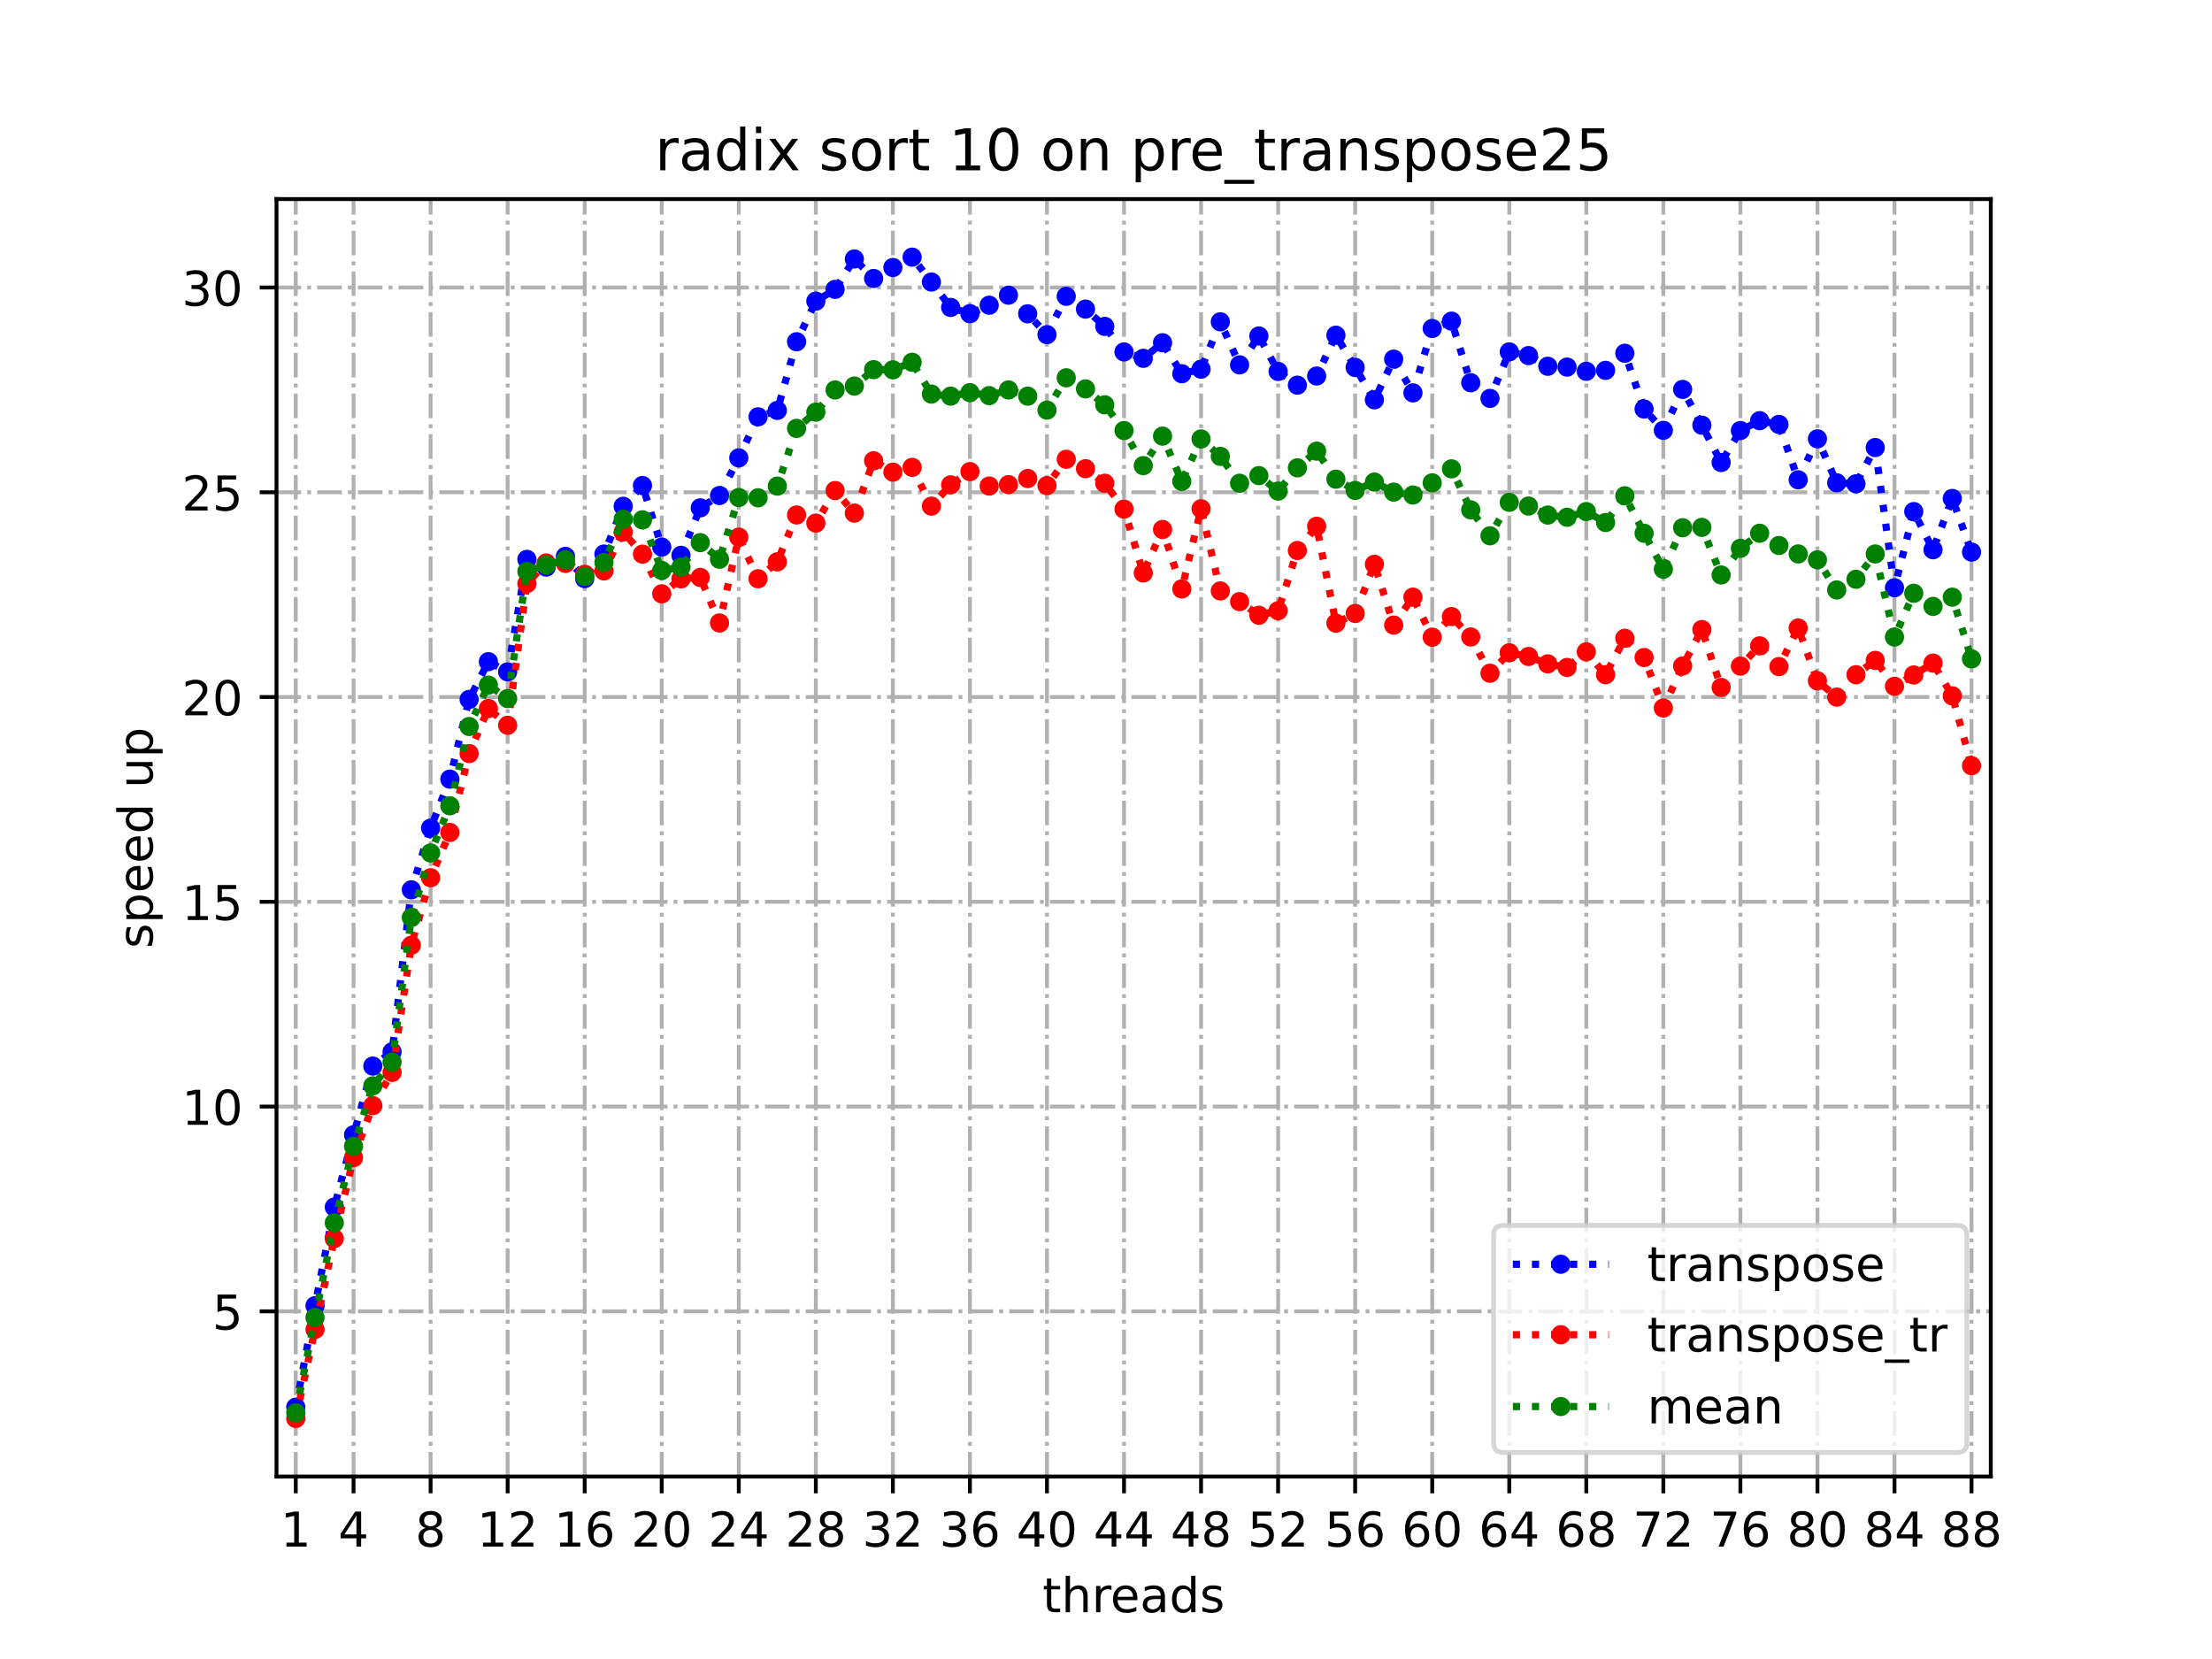 <?xml version="1.0" encoding="utf-8" standalone="no"?>
<!DOCTYPE svg PUBLIC "-//W3C//DTD SVG 1.1//EN"
  "http://www.w3.org/Graphics/SVG/1.1/DTD/svg11.dtd">
<!-- Created with matplotlib (https://matplotlib.org/) -->
<svg height="345.6pt" version="1.1" viewBox="0 0 460.8 345.6" width="460.8pt" xmlns="http://www.w3.org/2000/svg" xmlns:xlink="http://www.w3.org/1999/xlink">
 <defs>
  <style type="text/css">*{stroke-linecap:butt;stroke-linejoin:round;}</style>
 </defs>
 <g id="figure_1">
  <g id="patch_1">
   <path d="M 0 345.6 
L 460.8 345.6 
L 460.8 0 
L 0 0 
z
" style="fill:#ffffff;"/>
  </g>
  <g id="axes_1">
   <g id="patch_2">
    <path d="M 57.6 307.584 
L 414.72 307.584 
L 414.72 41.472 
L 57.6 41.472 
z
" style="fill:#ffffff;"/>
   </g>
   <g id="matplotlib.axis_1">
    <g id="xtick_1">
     <g id="line2d_1">
      <path clip-path="url(#pdc07e2fb3e)" d="M 61.613 307.584 
L 61.613 41.472 
" style="fill:none;stroke:#b0b0b0;stroke-dasharray:5.12,1.28,0.8,1.28;stroke-dashoffset:0;stroke-width:0.8;"/>
     </g>
     <g id="line2d_2">
      <defs>
       <path d="M 0 0 
L 0 3.5 
" id="mf5d435fdd5" style="stroke:#000000;stroke-width:0.8;"/>
      </defs>
      <g>
       <use style="stroke:#000000;stroke-width:0.8;" x="61.613" xlink:href="#mf5d435fdd5" y="307.584"/>
      </g>
     </g>
     <g id="text_1">
      <!-- 1 -->
      <g transform="translate(58.431 322.182)scale(0.1 -0.1)">
       <defs>
        <path d="M 12.406 8.297 
L 28.516 8.297 
L 28.516 63.922 
L 10.984 60.406 
L 10.984 69.391 
L 28.422 72.906 
L 38.281 72.906 
L 38.281 8.297 
L 54.391 8.297 
L 54.391 0 
L 12.406 0 
z
" id="DejaVuSans-49"/>
       </defs>
       <use xlink:href="#DejaVuSans-49"/>
      </g>
     </g>
    </g>
    <g id="xtick_2">
     <g id="line2d_3">
      <path clip-path="url(#pdc07e2fb3e)" d="M 73.65 307.584 
L 73.65 41.472 
" style="fill:none;stroke:#b0b0b0;stroke-dasharray:5.12,1.28,0.8,1.28;stroke-dashoffset:0;stroke-width:0.8;"/>
     </g>
     <g id="line2d_4">
      <g>
       <use style="stroke:#000000;stroke-width:0.8;" x="73.65" xlink:href="#mf5d435fdd5" y="307.584"/>
      </g>
     </g>
     <g id="text_2">
      <!-- 4 -->
      <g transform="translate(70.469 322.182)scale(0.1 -0.1)">
       <defs>
        <path d="M 37.797 64.312 
L 12.891 25.391 
L 37.797 25.391 
z
M 35.203 72.906 
L 47.609 72.906 
L 47.609 25.391 
L 58.016 25.391 
L 58.016 17.188 
L 47.609 17.188 
L 47.609 0 
L 37.797 0 
L 37.797 17.188 
L 4.891 17.188 
L 4.891 26.703 
z
" id="DejaVuSans-52"/>
       </defs>
       <use xlink:href="#DejaVuSans-52"/>
      </g>
     </g>
    </g>
    <g id="xtick_3">
     <g id="line2d_5">
      <path clip-path="url(#pdc07e2fb3e)" d="M 89.701 307.584 
L 89.701 41.472 
" style="fill:none;stroke:#b0b0b0;stroke-dasharray:5.12,1.28,0.8,1.28;stroke-dashoffset:0;stroke-width:0.8;"/>
     </g>
     <g id="line2d_6">
      <g>
       <use style="stroke:#000000;stroke-width:0.8;" x="89.701" xlink:href="#mf5d435fdd5" y="307.584"/>
      </g>
     </g>
     <g id="text_3">
      <!-- 8 -->
      <g transform="translate(86.519 322.182)scale(0.1 -0.1)">
       <defs>
        <path d="M 31.781 34.625 
Q 24.75 34.625 20.719 30.859 
Q 16.703 27.094 16.703 20.516 
Q 16.703 13.922 20.719 10.156 
Q 24.75 6.391 31.781 6.391 
Q 38.812 6.391 42.859 10.172 
Q 46.922 13.969 46.922 20.516 
Q 46.922 27.094 42.891 30.859 
Q 38.875 34.625 31.781 34.625 
z
M 21.922 38.812 
Q 15.578 40.375 12.031 44.719 
Q 8.5 49.078 8.5 55.328 
Q 8.5 64.062 14.719 69.141 
Q 20.953 74.219 31.781 74.219 
Q 42.672 74.219 48.875 69.141 
Q 55.078 64.062 55.078 55.328 
Q 55.078 49.078 51.531 44.719 
Q 48 40.375 41.703 38.812 
Q 48.828 37.156 52.797 32.312 
Q 56.781 27.484 56.781 20.516 
Q 56.781 9.906 50.312 4.234 
Q 43.844 -1.422 31.781 -1.422 
Q 19.734 -1.422 13.25 4.234 
Q 6.781 9.906 6.781 20.516 
Q 6.781 27.484 10.781 32.312 
Q 14.797 37.156 21.922 38.812 
z
M 18.312 54.391 
Q 18.312 48.734 21.844 45.562 
Q 25.391 42.391 31.781 42.391 
Q 38.141 42.391 41.719 45.562 
Q 45.312 48.734 45.312 54.391 
Q 45.312 60.062 41.719 63.234 
Q 38.141 66.406 31.781 66.406 
Q 25.391 66.406 21.844 63.234 
Q 18.312 60.062 18.312 54.391 
z
" id="DejaVuSans-56"/>
       </defs>
       <use xlink:href="#DejaVuSans-56"/>
      </g>
     </g>
    </g>
    <g id="xtick_4">
     <g id="line2d_7">
      <path clip-path="url(#pdc07e2fb3e)" d="M 105.751 307.584 
L 105.751 41.472 
" style="fill:none;stroke:#b0b0b0;stroke-dasharray:5.12,1.28,0.8,1.28;stroke-dashoffset:0;stroke-width:0.8;"/>
     </g>
     <g id="line2d_8">
      <g>
       <use style="stroke:#000000;stroke-width:0.8;" x="105.751" xlink:href="#mf5d435fdd5" y="307.584"/>
      </g>
     </g>
     <g id="text_4">
      <!-- 12 -->
      <g transform="translate(99.389 322.182)scale(0.1 -0.1)">
       <defs>
        <path d="M 19.188 8.297 
L 53.609 8.297 
L 53.609 0 
L 7.328 0 
L 7.328 8.297 
Q 12.938 14.109 22.625 23.891 
Q 32.328 33.688 34.812 36.531 
Q 39.547 41.844 41.422 45.531 
Q 43.312 49.219 43.312 52.781 
Q 43.312 58.594 39.234 62.25 
Q 35.156 65.922 28.609 65.922 
Q 23.969 65.922 18.812 64.312 
Q 13.672 62.703 7.812 59.422 
L 7.812 69.391 
Q 13.766 71.781 18.938 73 
Q 24.125 74.219 28.422 74.219 
Q 39.75 74.219 46.484 68.547 
Q 53.219 62.891 53.219 53.422 
Q 53.219 48.922 51.531 44.891 
Q 49.859 40.875 45.406 35.406 
Q 44.188 33.984 37.641 27.219 
Q 31.109 20.453 19.188 8.297 
z
" id="DejaVuSans-50"/>
       </defs>
       <use xlink:href="#DejaVuSans-49"/>
       <use x="63.623" xlink:href="#DejaVuSans-50"/>
      </g>
     </g>
    </g>
    <g id="xtick_5">
     <g id="line2d_9">
      <path clip-path="url(#pdc07e2fb3e)" d="M 121.801 307.584 
L 121.801 41.472 
" style="fill:none;stroke:#b0b0b0;stroke-dasharray:5.12,1.28,0.8,1.28;stroke-dashoffset:0;stroke-width:0.8;"/>
     </g>
     <g id="line2d_10">
      <g>
       <use style="stroke:#000000;stroke-width:0.8;" x="121.801" xlink:href="#mf5d435fdd5" y="307.584"/>
      </g>
     </g>
     <g id="text_5">
      <!-- 16 -->
      <g transform="translate(115.439 322.182)scale(0.1 -0.1)">
       <defs>
        <path d="M 33.016 40.375 
Q 26.375 40.375 22.484 35.828 
Q 18.609 31.297 18.609 23.391 
Q 18.609 15.531 22.484 10.953 
Q 26.375 6.391 33.016 6.391 
Q 39.656 6.391 43.531 10.953 
Q 47.406 15.531 47.406 23.391 
Q 47.406 31.297 43.531 35.828 
Q 39.656 40.375 33.016 40.375 
z
M 52.594 71.297 
L 52.594 62.312 
Q 48.875 64.062 45.094 64.984 
Q 41.312 65.922 37.594 65.922 
Q 27.828 65.922 22.672 59.328 
Q 17.531 52.734 16.797 39.406 
Q 19.672 43.656 24.016 45.922 
Q 28.375 48.188 33.594 48.188 
Q 44.578 48.188 50.953 41.516 
Q 57.328 34.859 57.328 23.391 
Q 57.328 12.156 50.688 5.359 
Q 44.047 -1.422 33.016 -1.422 
Q 20.359 -1.422 13.672 8.266 
Q 6.984 17.969 6.984 36.375 
Q 6.984 53.656 15.188 63.938 
Q 23.391 74.219 37.203 74.219 
Q 40.922 74.219 44.703 73.484 
Q 48.484 72.75 52.594 71.297 
z
" id="DejaVuSans-54"/>
       </defs>
       <use xlink:href="#DejaVuSans-49"/>
       <use x="63.623" xlink:href="#DejaVuSans-54"/>
      </g>
     </g>
    </g>
    <g id="xtick_6">
     <g id="line2d_11">
      <path clip-path="url(#pdc07e2fb3e)" d="M 137.852 307.584 
L 137.852 41.472 
" style="fill:none;stroke:#b0b0b0;stroke-dasharray:5.12,1.28,0.8,1.28;stroke-dashoffset:0;stroke-width:0.8;"/>
     </g>
     <g id="line2d_12">
      <g>
       <use style="stroke:#000000;stroke-width:0.8;" x="137.852" xlink:href="#mf5d435fdd5" y="307.584"/>
      </g>
     </g>
     <g id="text_6">
      <!-- 20 -->
      <g transform="translate(131.489 322.182)scale(0.1 -0.1)">
       <defs>
        <path d="M 31.781 66.406 
Q 24.172 66.406 20.328 58.906 
Q 16.5 51.422 16.5 36.375 
Q 16.5 21.391 20.328 13.891 
Q 24.172 6.391 31.781 6.391 
Q 39.453 6.391 43.281 13.891 
Q 47.125 21.391 47.125 36.375 
Q 47.125 51.422 43.281 58.906 
Q 39.453 66.406 31.781 66.406 
z
M 31.781 74.219 
Q 44.047 74.219 50.516 64.516 
Q 56.984 54.828 56.984 36.375 
Q 56.984 17.969 50.516 8.266 
Q 44.047 -1.422 31.781 -1.422 
Q 19.531 -1.422 13.062 8.266 
Q 6.594 17.969 6.594 36.375 
Q 6.594 54.828 13.062 64.516 
Q 19.531 74.219 31.781 74.219 
z
" id="DejaVuSans-48"/>
       </defs>
       <use xlink:href="#DejaVuSans-50"/>
       <use x="63.623" xlink:href="#DejaVuSans-48"/>
      </g>
     </g>
    </g>
    <g id="xtick_7">
     <g id="line2d_13">
      <path clip-path="url(#pdc07e2fb3e)" d="M 153.902 307.584 
L 153.902 41.472 
" style="fill:none;stroke:#b0b0b0;stroke-dasharray:5.12,1.28,0.8,1.28;stroke-dashoffset:0;stroke-width:0.8;"/>
     </g>
     <g id="line2d_14">
      <g>
       <use style="stroke:#000000;stroke-width:0.8;" x="153.902" xlink:href="#mf5d435fdd5" y="307.584"/>
      </g>
     </g>
     <g id="text_7">
      <!-- 24 -->
      <g transform="translate(147.54 322.182)scale(0.1 -0.1)">
       <use xlink:href="#DejaVuSans-50"/>
       <use x="63.623" xlink:href="#DejaVuSans-52"/>
      </g>
     </g>
    </g>
    <g id="xtick_8">
     <g id="line2d_15">
      <path clip-path="url(#pdc07e2fb3e)" d="M 169.952 307.584 
L 169.952 41.472 
" style="fill:none;stroke:#b0b0b0;stroke-dasharray:5.12,1.28,0.8,1.28;stroke-dashoffset:0;stroke-width:0.8;"/>
     </g>
     <g id="line2d_16">
      <g>
       <use style="stroke:#000000;stroke-width:0.8;" x="169.952" xlink:href="#mf5d435fdd5" y="307.584"/>
      </g>
     </g>
     <g id="text_8">
      <!-- 28 -->
      <g transform="translate(163.59 322.182)scale(0.1 -0.1)">
       <use xlink:href="#DejaVuSans-50"/>
       <use x="63.623" xlink:href="#DejaVuSans-56"/>
      </g>
     </g>
    </g>
    <g id="xtick_9">
     <g id="line2d_17">
      <path clip-path="url(#pdc07e2fb3e)" d="M 186.003 307.584 
L 186.003 41.472 
" style="fill:none;stroke:#b0b0b0;stroke-dasharray:5.12,1.28,0.8,1.28;stroke-dashoffset:0;stroke-width:0.8;"/>
     </g>
     <g id="line2d_18">
      <g>
       <use style="stroke:#000000;stroke-width:0.8;" x="186.003" xlink:href="#mf5d435fdd5" y="307.584"/>
      </g>
     </g>
     <g id="text_9">
      <!-- 32 -->
      <g transform="translate(179.64 322.182)scale(0.1 -0.1)">
       <defs>
        <path d="M 40.578 39.312 
Q 47.656 37.797 51.625 33 
Q 55.609 28.219 55.609 21.188 
Q 55.609 10.406 48.188 4.484 
Q 40.766 -1.422 27.094 -1.422 
Q 22.516 -1.422 17.656 -0.516 
Q 12.797 0.391 7.625 2.203 
L 7.625 11.719 
Q 11.719 9.328 16.594 8.109 
Q 21.484 6.891 26.812 6.891 
Q 36.078 6.891 40.938 10.547 
Q 45.797 14.203 45.797 21.188 
Q 45.797 27.641 41.281 31.266 
Q 36.766 34.906 28.719 34.906 
L 20.219 34.906 
L 20.219 43.016 
L 29.109 43.016 
Q 36.375 43.016 40.234 45.922 
Q 44.094 48.828 44.094 54.297 
Q 44.094 59.906 40.109 62.906 
Q 36.141 65.922 28.719 65.922 
Q 24.656 65.922 20.016 65.031 
Q 15.375 64.156 9.812 62.312 
L 9.812 71.094 
Q 15.438 72.656 20.344 73.438 
Q 25.25 74.219 29.594 74.219 
Q 40.828 74.219 47.359 69.109 
Q 53.906 64.016 53.906 55.328 
Q 53.906 49.266 50.438 45.094 
Q 46.969 40.922 40.578 39.312 
z
" id="DejaVuSans-51"/>
       </defs>
       <use xlink:href="#DejaVuSans-51"/>
       <use x="63.623" xlink:href="#DejaVuSans-50"/>
      </g>
     </g>
    </g>
    <g id="xtick_10">
     <g id="line2d_19">
      <path clip-path="url(#pdc07e2fb3e)" d="M 202.053 307.584 
L 202.053 41.472 
" style="fill:none;stroke:#b0b0b0;stroke-dasharray:5.12,1.28,0.8,1.28;stroke-dashoffset:0;stroke-width:0.8;"/>
     </g>
     <g id="line2d_20">
      <g>
       <use style="stroke:#000000;stroke-width:0.8;" x="202.053" xlink:href="#mf5d435fdd5" y="307.584"/>
      </g>
     </g>
     <g id="text_10">
      <!-- 36 -->
      <g transform="translate(195.691 322.182)scale(0.1 -0.1)">
       <use xlink:href="#DejaVuSans-51"/>
       <use x="63.623" xlink:href="#DejaVuSans-54"/>
      </g>
     </g>
    </g>
    <g id="xtick_11">
     <g id="line2d_21">
      <path clip-path="url(#pdc07e2fb3e)" d="M 218.103 307.584 
L 218.103 41.472 
" style="fill:none;stroke:#b0b0b0;stroke-dasharray:5.12,1.28,0.8,1.28;stroke-dashoffset:0;stroke-width:0.8;"/>
     </g>
     <g id="line2d_22">
      <g>
       <use style="stroke:#000000;stroke-width:0.8;" x="218.103" xlink:href="#mf5d435fdd5" y="307.584"/>
      </g>
     </g>
     <g id="text_11">
      <!-- 40 -->
      <g transform="translate(211.741 322.182)scale(0.1 -0.1)">
       <use xlink:href="#DejaVuSans-52"/>
       <use x="63.623" xlink:href="#DejaVuSans-48"/>
      </g>
     </g>
    </g>
    <g id="xtick_12">
     <g id="line2d_23">
      <path clip-path="url(#pdc07e2fb3e)" d="M 234.154 307.584 
L 234.154 41.472 
" style="fill:none;stroke:#b0b0b0;stroke-dasharray:5.12,1.28,0.8,1.28;stroke-dashoffset:0;stroke-width:0.8;"/>
     </g>
     <g id="line2d_24">
      <g>
       <use style="stroke:#000000;stroke-width:0.8;" x="234.154" xlink:href="#mf5d435fdd5" y="307.584"/>
      </g>
     </g>
     <g id="text_12">
      <!-- 44 -->
      <g transform="translate(227.791 322.182)scale(0.1 -0.1)">
       <use xlink:href="#DejaVuSans-52"/>
       <use x="63.623" xlink:href="#DejaVuSans-52"/>
      </g>
     </g>
    </g>
    <g id="xtick_13">
     <g id="line2d_25">
      <path clip-path="url(#pdc07e2fb3e)" d="M 250.204 307.584 
L 250.204 41.472 
" style="fill:none;stroke:#b0b0b0;stroke-dasharray:5.12,1.28,0.8,1.28;stroke-dashoffset:0;stroke-width:0.8;"/>
     </g>
     <g id="line2d_26">
      <g>
       <use style="stroke:#000000;stroke-width:0.8;" x="250.204" xlink:href="#mf5d435fdd5" y="307.584"/>
      </g>
     </g>
     <g id="text_13">
      <!-- 48 -->
      <g transform="translate(243.842 322.182)scale(0.1 -0.1)">
       <use xlink:href="#DejaVuSans-52"/>
       <use x="63.623" xlink:href="#DejaVuSans-56"/>
      </g>
     </g>
    </g>
    <g id="xtick_14">
     <g id="line2d_27">
      <path clip-path="url(#pdc07e2fb3e)" d="M 266.254 307.584 
L 266.254 41.472 
" style="fill:none;stroke:#b0b0b0;stroke-dasharray:5.12,1.28,0.8,1.28;stroke-dashoffset:0;stroke-width:0.8;"/>
     </g>
     <g id="line2d_28">
      <g>
       <use style="stroke:#000000;stroke-width:0.8;" x="266.254" xlink:href="#mf5d435fdd5" y="307.584"/>
      </g>
     </g>
     <g id="text_14">
      <!-- 52 -->
      <g transform="translate(259.892 322.182)scale(0.1 -0.1)">
       <defs>
        <path d="M 10.797 72.906 
L 49.516 72.906 
L 49.516 64.594 
L 19.828 64.594 
L 19.828 46.734 
Q 21.969 47.469 24.109 47.828 
Q 26.266 48.188 28.422 48.188 
Q 40.625 48.188 47.75 41.5 
Q 54.891 34.812 54.891 23.391 
Q 54.891 11.625 47.562 5.094 
Q 40.234 -1.422 26.906 -1.422 
Q 22.312 -1.422 17.547 -0.641 
Q 12.797 0.141 7.719 1.703 
L 7.719 11.625 
Q 12.109 9.234 16.797 8.062 
Q 21.484 6.891 26.703 6.891 
Q 35.156 6.891 40.078 11.328 
Q 45.016 15.766 45.016 23.391 
Q 45.016 31 40.078 35.438 
Q 35.156 39.891 26.703 39.891 
Q 22.75 39.891 18.812 39.016 
Q 14.891 38.141 10.797 36.281 
z
" id="DejaVuSans-53"/>
       </defs>
       <use xlink:href="#DejaVuSans-53"/>
       <use x="63.623" xlink:href="#DejaVuSans-50"/>
      </g>
     </g>
    </g>
    <g id="xtick_15">
     <g id="line2d_29">
      <path clip-path="url(#pdc07e2fb3e)" d="M 282.305 307.584 
L 282.305 41.472 
" style="fill:none;stroke:#b0b0b0;stroke-dasharray:5.12,1.28,0.8,1.28;stroke-dashoffset:0;stroke-width:0.8;"/>
     </g>
     <g id="line2d_30">
      <g>
       <use style="stroke:#000000;stroke-width:0.8;" x="282.305" xlink:href="#mf5d435fdd5" y="307.584"/>
      </g>
     </g>
     <g id="text_15">
      <!-- 56 -->
      <g transform="translate(275.942 322.182)scale(0.1 -0.1)">
       <use xlink:href="#DejaVuSans-53"/>
       <use x="63.623" xlink:href="#DejaVuSans-54"/>
      </g>
     </g>
    </g>
    <g id="xtick_16">
     <g id="line2d_31">
      <path clip-path="url(#pdc07e2fb3e)" d="M 298.355 307.584 
L 298.355 41.472 
" style="fill:none;stroke:#b0b0b0;stroke-dasharray:5.12,1.28,0.8,1.28;stroke-dashoffset:0;stroke-width:0.8;"/>
     </g>
     <g id="line2d_32">
      <g>
       <use style="stroke:#000000;stroke-width:0.8;" x="298.355" xlink:href="#mf5d435fdd5" y="307.584"/>
      </g>
     </g>
     <g id="text_16">
      <!-- 60 -->
      <g transform="translate(291.993 322.182)scale(0.1 -0.1)">
       <use xlink:href="#DejaVuSans-54"/>
       <use x="63.623" xlink:href="#DejaVuSans-48"/>
      </g>
     </g>
    </g>
    <g id="xtick_17">
     <g id="line2d_33">
      <path clip-path="url(#pdc07e2fb3e)" d="M 314.405 307.584 
L 314.405 41.472 
" style="fill:none;stroke:#b0b0b0;stroke-dasharray:5.12,1.28,0.8,1.28;stroke-dashoffset:0;stroke-width:0.8;"/>
     </g>
     <g id="line2d_34">
      <g>
       <use style="stroke:#000000;stroke-width:0.8;" x="314.405" xlink:href="#mf5d435fdd5" y="307.584"/>
      </g>
     </g>
     <g id="text_17">
      <!-- 64 -->
      <g transform="translate(308.043 322.182)scale(0.1 -0.1)">
       <use xlink:href="#DejaVuSans-54"/>
       <use x="63.623" xlink:href="#DejaVuSans-52"/>
      </g>
     </g>
    </g>
    <g id="xtick_18">
     <g id="line2d_35">
      <path clip-path="url(#pdc07e2fb3e)" d="M 330.456 307.584 
L 330.456 41.472 
" style="fill:none;stroke:#b0b0b0;stroke-dasharray:5.12,1.28,0.8,1.28;stroke-dashoffset:0;stroke-width:0.8;"/>
     </g>
     <g id="line2d_36">
      <g>
       <use style="stroke:#000000;stroke-width:0.8;" x="330.456" xlink:href="#mf5d435fdd5" y="307.584"/>
      </g>
     </g>
     <g id="text_18">
      <!-- 68 -->
      <g transform="translate(324.093 322.182)scale(0.1 -0.1)">
       <use xlink:href="#DejaVuSans-54"/>
       <use x="63.623" xlink:href="#DejaVuSans-56"/>
      </g>
     </g>
    </g>
    <g id="xtick_19">
     <g id="line2d_37">
      <path clip-path="url(#pdc07e2fb3e)" d="M 346.506 307.584 
L 346.506 41.472 
" style="fill:none;stroke:#b0b0b0;stroke-dasharray:5.12,1.28,0.8,1.28;stroke-dashoffset:0;stroke-width:0.8;"/>
     </g>
     <g id="line2d_38">
      <g>
       <use style="stroke:#000000;stroke-width:0.8;" x="346.506" xlink:href="#mf5d435fdd5" y="307.584"/>
      </g>
     </g>
     <g id="text_19">
      <!-- 72 -->
      <g transform="translate(340.144 322.182)scale(0.1 -0.1)">
       <defs>
        <path d="M 8.203 72.906 
L 55.078 72.906 
L 55.078 68.703 
L 28.609 0 
L 18.312 0 
L 43.219 64.594 
L 8.203 64.594 
z
" id="DejaVuSans-55"/>
       </defs>
       <use xlink:href="#DejaVuSans-55"/>
       <use x="63.623" xlink:href="#DejaVuSans-50"/>
      </g>
     </g>
    </g>
    <g id="xtick_20">
     <g id="line2d_39">
      <path clip-path="url(#pdc07e2fb3e)" d="M 362.556 307.584 
L 362.556 41.472 
" style="fill:none;stroke:#b0b0b0;stroke-dasharray:5.12,1.28,0.8,1.28;stroke-dashoffset:0;stroke-width:0.8;"/>
     </g>
     <g id="line2d_40">
      <g>
       <use style="stroke:#000000;stroke-width:0.8;" x="362.556" xlink:href="#mf5d435fdd5" y="307.584"/>
      </g>
     </g>
     <g id="text_20">
      <!-- 76 -->
      <g transform="translate(356.194 322.182)scale(0.1 -0.1)">
       <use xlink:href="#DejaVuSans-55"/>
       <use x="63.623" xlink:href="#DejaVuSans-54"/>
      </g>
     </g>
    </g>
    <g id="xtick_21">
     <g id="line2d_41">
      <path clip-path="url(#pdc07e2fb3e)" d="M 378.607 307.584 
L 378.607 41.472 
" style="fill:none;stroke:#b0b0b0;stroke-dasharray:5.12,1.28,0.8,1.28;stroke-dashoffset:0;stroke-width:0.8;"/>
     </g>
     <g id="line2d_42">
      <g>
       <use style="stroke:#000000;stroke-width:0.8;" x="378.607" xlink:href="#mf5d435fdd5" y="307.584"/>
      </g>
     </g>
     <g id="text_21">
      <!-- 80 -->
      <g transform="translate(372.244 322.182)scale(0.1 -0.1)">
       <use xlink:href="#DejaVuSans-56"/>
       <use x="63.623" xlink:href="#DejaVuSans-48"/>
      </g>
     </g>
    </g>
    <g id="xtick_22">
     <g id="line2d_43">
      <path clip-path="url(#pdc07e2fb3e)" d="M 394.657 307.584 
L 394.657 41.472 
" style="fill:none;stroke:#b0b0b0;stroke-dasharray:5.12,1.28,0.8,1.28;stroke-dashoffset:0;stroke-width:0.8;"/>
     </g>
     <g id="line2d_44">
      <g>
       <use style="stroke:#000000;stroke-width:0.8;" x="394.657" xlink:href="#mf5d435fdd5" y="307.584"/>
      </g>
     </g>
     <g id="text_22">
      <!-- 84 -->
      <g transform="translate(388.295 322.182)scale(0.1 -0.1)">
       <use xlink:href="#DejaVuSans-56"/>
       <use x="63.623" xlink:href="#DejaVuSans-52"/>
      </g>
     </g>
    </g>
    <g id="xtick_23">
     <g id="line2d_45">
      <path clip-path="url(#pdc07e2fb3e)" d="M 410.707 307.584 
L 410.707 41.472 
" style="fill:none;stroke:#b0b0b0;stroke-dasharray:5.12,1.28,0.8,1.28;stroke-dashoffset:0;stroke-width:0.8;"/>
     </g>
     <g id="line2d_46">
      <g>
       <use style="stroke:#000000;stroke-width:0.8;" x="410.707" xlink:href="#mf5d435fdd5" y="307.584"/>
      </g>
     </g>
     <g id="text_23">
      <!-- 88 -->
      <g transform="translate(404.345 322.182)scale(0.1 -0.1)">
       <use xlink:href="#DejaVuSans-56"/>
       <use x="63.623" xlink:href="#DejaVuSans-56"/>
      </g>
     </g>
    </g>
    <g id="text_24">
     <!-- threads -->
     <g transform="translate(217.169 335.861)scale(0.1 -0.1)">
      <defs>
       <path d="M 18.312 70.219 
L 18.312 54.688 
L 36.812 54.688 
L 36.812 47.703 
L 18.312 47.703 
L 18.312 18.016 
Q 18.312 11.328 20.141 9.422 
Q 21.969 7.516 27.594 7.516 
L 36.812 7.516 
L 36.812 0 
L 27.594 0 
Q 17.188 0 13.234 3.875 
Q 9.281 7.766 9.281 18.016 
L 9.281 47.703 
L 2.688 47.703 
L 2.688 54.688 
L 9.281 54.688 
L 9.281 70.219 
z
" id="DejaVuSans-116"/>
       <path d="M 54.891 33.016 
L 54.891 0 
L 45.906 0 
L 45.906 32.719 
Q 45.906 40.484 42.875 44.328 
Q 39.844 48.188 33.797 48.188 
Q 26.516 48.188 22.312 43.547 
Q 18.109 38.922 18.109 30.906 
L 18.109 0 
L 9.078 0 
L 9.078 75.984 
L 18.109 75.984 
L 18.109 46.188 
Q 21.344 51.125 25.703 53.562 
Q 30.078 56 35.797 56 
Q 45.219 56 50.047 50.172 
Q 54.891 44.344 54.891 33.016 
z
" id="DejaVuSans-104"/>
       <path d="M 41.109 46.297 
Q 39.594 47.172 37.812 47.578 
Q 36.031 48 33.891 48 
Q 26.266 48 22.188 43.047 
Q 18.109 38.094 18.109 28.812 
L 18.109 0 
L 9.078 0 
L 9.078 54.688 
L 18.109 54.688 
L 18.109 46.188 
Q 20.953 51.172 25.484 53.578 
Q 30.031 56 36.531 56 
Q 37.453 56 38.578 55.875 
Q 39.703 55.766 41.062 55.516 
z
" id="DejaVuSans-114"/>
       <path d="M 56.203 29.594 
L 56.203 25.203 
L 14.891 25.203 
Q 15.484 15.922 20.484 11.062 
Q 25.484 6.203 34.422 6.203 
Q 39.594 6.203 44.453 7.469 
Q 49.312 8.734 54.109 11.281 
L 54.109 2.781 
Q 49.266 0.734 44.188 -0.344 
Q 39.109 -1.422 33.891 -1.422 
Q 20.797 -1.422 13.156 6.188 
Q 5.516 13.812 5.516 26.812 
Q 5.516 40.234 12.766 48.109 
Q 20.016 56 32.328 56 
Q 43.359 56 49.781 48.891 
Q 56.203 41.797 56.203 29.594 
z
M 47.219 32.234 
Q 47.125 39.594 43.094 43.984 
Q 39.062 48.391 32.422 48.391 
Q 24.906 48.391 20.391 44.141 
Q 15.875 39.891 15.188 32.172 
z
" id="DejaVuSans-101"/>
       <path d="M 34.281 27.484 
Q 23.391 27.484 19.188 25 
Q 14.984 22.516 14.984 16.5 
Q 14.984 11.719 18.141 8.906 
Q 21.297 6.109 26.703 6.109 
Q 34.188 6.109 38.703 11.406 
Q 43.219 16.703 43.219 25.484 
L 43.219 27.484 
z
M 52.203 31.203 
L 52.203 0 
L 43.219 0 
L 43.219 8.297 
Q 40.141 3.328 35.547 0.953 
Q 30.953 -1.422 24.312 -1.422 
Q 15.922 -1.422 10.953 3.297 
Q 6 8.016 6 15.922 
Q 6 25.141 12.172 29.828 
Q 18.359 34.516 30.609 34.516 
L 43.219 34.516 
L 43.219 35.406 
Q 43.219 41.609 39.141 45 
Q 35.062 48.391 27.688 48.391 
Q 23 48.391 18.547 47.266 
Q 14.109 46.141 10.016 43.891 
L 10.016 52.203 
Q 14.938 54.109 19.578 55.047 
Q 24.219 56 28.609 56 
Q 40.484 56 46.344 49.844 
Q 52.203 43.703 52.203 31.203 
z
" id="DejaVuSans-97"/>
       <path d="M 45.406 46.391 
L 45.406 75.984 
L 54.391 75.984 
L 54.391 0 
L 45.406 0 
L 45.406 8.203 
Q 42.578 3.328 38.25 0.953 
Q 33.938 -1.422 27.875 -1.422 
Q 17.969 -1.422 11.734 6.484 
Q 5.516 14.406 5.516 27.297 
Q 5.516 40.188 11.734 48.094 
Q 17.969 56 27.875 56 
Q 33.938 56 38.25 53.625 
Q 42.578 51.266 45.406 46.391 
z
M 14.797 27.297 
Q 14.797 17.391 18.875 11.75 
Q 22.953 6.109 30.078 6.109 
Q 37.203 6.109 41.297 11.75 
Q 45.406 17.391 45.406 27.297 
Q 45.406 37.203 41.297 42.844 
Q 37.203 48.484 30.078 48.484 
Q 22.953 48.484 18.875 42.844 
Q 14.797 37.203 14.797 27.297 
z
" id="DejaVuSans-100"/>
       <path d="M 44.281 53.078 
L 44.281 44.578 
Q 40.484 46.531 36.375 47.5 
Q 32.281 48.484 27.875 48.484 
Q 21.188 48.484 17.844 46.438 
Q 14.5 44.391 14.5 40.281 
Q 14.5 37.156 16.891 35.375 
Q 19.281 33.594 26.516 31.984 
L 29.594 31.297 
Q 39.156 29.25 43.188 25.516 
Q 47.219 21.781 47.219 15.094 
Q 47.219 7.469 41.188 3.016 
Q 35.156 -1.422 24.609 -1.422 
Q 20.219 -1.422 15.453 -0.562 
Q 10.688 0.297 5.422 2 
L 5.422 11.281 
Q 10.406 8.688 15.234 7.391 
Q 20.062 6.109 24.812 6.109 
Q 31.156 6.109 34.562 8.281 
Q 37.984 10.453 37.984 14.406 
Q 37.984 18.062 35.516 20.016 
Q 33.062 21.969 24.703 23.781 
L 21.578 24.516 
Q 13.234 26.266 9.516 29.906 
Q 5.812 33.547 5.812 39.891 
Q 5.812 47.609 11.281 51.797 
Q 16.75 56 26.812 56 
Q 31.781 56 36.172 55.266 
Q 40.578 54.547 44.281 53.078 
z
" id="DejaVuSans-115"/>
      </defs>
      <use xlink:href="#DejaVuSans-116"/>
      <use x="39.209" xlink:href="#DejaVuSans-104"/>
      <use x="102.588" xlink:href="#DejaVuSans-114"/>
      <use x="141.451" xlink:href="#DejaVuSans-101"/>
      <use x="202.975" xlink:href="#DejaVuSans-97"/>
      <use x="264.254" xlink:href="#DejaVuSans-100"/>
      <use x="327.73" xlink:href="#DejaVuSans-115"/>
     </g>
    </g>
   </g>
   <g id="matplotlib.axis_2">
    <g id="ytick_1">
     <g id="line2d_47">
      <path clip-path="url(#pdc07e2fb3e)" d="M 57.6 273.174 
L 414.72 273.174 
" style="fill:none;stroke:#b0b0b0;stroke-dasharray:5.12,1.28,0.8,1.28;stroke-dashoffset:0;stroke-width:0.8;"/>
     </g>
     <g id="line2d_48">
      <defs>
       <path d="M 0 0 
L -3.5 0 
" id="m2575f20b14" style="stroke:#000000;stroke-width:0.8;"/>
      </defs>
      <g>
       <use style="stroke:#000000;stroke-width:0.8;" x="57.6" xlink:href="#m2575f20b14" y="273.174"/>
      </g>
     </g>
     <g id="text_25">
      <!-- 5 -->
      <g transform="translate(44.237 276.974)scale(0.1 -0.1)">
       <use xlink:href="#DejaVuSans-53"/>
      </g>
     </g>
    </g>
    <g id="ytick_2">
     <g id="line2d_49">
      <path clip-path="url(#pdc07e2fb3e)" d="M 57.6 230.518 
L 414.72 230.518 
" style="fill:none;stroke:#b0b0b0;stroke-dasharray:5.12,1.28,0.8,1.28;stroke-dashoffset:0;stroke-width:0.8;"/>
     </g>
     <g id="line2d_50">
      <g>
       <use style="stroke:#000000;stroke-width:0.8;" x="57.6" xlink:href="#m2575f20b14" y="230.518"/>
      </g>
     </g>
     <g id="text_26">
      <!-- 10 -->
      <g transform="translate(37.875 234.317)scale(0.1 -0.1)">
       <use xlink:href="#DejaVuSans-49"/>
       <use x="63.623" xlink:href="#DejaVuSans-48"/>
      </g>
     </g>
    </g>
    <g id="ytick_3">
     <g id="line2d_51">
      <path clip-path="url(#pdc07e2fb3e)" d="M 57.6 187.861 
L 414.72 187.861 
" style="fill:none;stroke:#b0b0b0;stroke-dasharray:5.12,1.28,0.8,1.28;stroke-dashoffset:0;stroke-width:0.8;"/>
     </g>
     <g id="line2d_52">
      <g>
       <use style="stroke:#000000;stroke-width:0.8;" x="57.6" xlink:href="#m2575f20b14" y="187.861"/>
      </g>
     </g>
     <g id="text_27">
      <!-- 15 -->
      <g transform="translate(37.875 191.66)scale(0.1 -0.1)">
       <use xlink:href="#DejaVuSans-49"/>
       <use x="63.623" xlink:href="#DejaVuSans-53"/>
      </g>
     </g>
    </g>
    <g id="ytick_4">
     <g id="line2d_53">
      <path clip-path="url(#pdc07e2fb3e)" d="M 57.6 145.205 
L 414.72 145.205 
" style="fill:none;stroke:#b0b0b0;stroke-dasharray:5.12,1.28,0.8,1.28;stroke-dashoffset:0;stroke-width:0.8;"/>
     </g>
     <g id="line2d_54">
      <g>
       <use style="stroke:#000000;stroke-width:0.8;" x="57.6" xlink:href="#m2575f20b14" y="145.205"/>
      </g>
     </g>
     <g id="text_28">
      <!-- 20 -->
      <g transform="translate(37.875 149.004)scale(0.1 -0.1)">
       <use xlink:href="#DejaVuSans-50"/>
       <use x="63.623" xlink:href="#DejaVuSans-48"/>
      </g>
     </g>
    </g>
    <g id="ytick_5">
     <g id="line2d_55">
      <path clip-path="url(#pdc07e2fb3e)" d="M 57.6 102.548 
L 414.72 102.548 
" style="fill:none;stroke:#b0b0b0;stroke-dasharray:5.12,1.28,0.8,1.28;stroke-dashoffset:0;stroke-width:0.8;"/>
     </g>
     <g id="line2d_56">
      <g>
       <use style="stroke:#000000;stroke-width:0.8;" x="57.6" xlink:href="#m2575f20b14" y="102.548"/>
      </g>
     </g>
     <g id="text_29">
      <!-- 25 -->
      <g transform="translate(37.875 106.347)scale(0.1 -0.1)">
       <use xlink:href="#DejaVuSans-50"/>
       <use x="63.623" xlink:href="#DejaVuSans-53"/>
      </g>
     </g>
    </g>
    <g id="ytick_6">
     <g id="line2d_57">
      <path clip-path="url(#pdc07e2fb3e)" d="M 57.6 59.891 
L 414.72 59.891 
" style="fill:none;stroke:#b0b0b0;stroke-dasharray:5.12,1.28,0.8,1.28;stroke-dashoffset:0;stroke-width:0.8;"/>
     </g>
     <g id="line2d_58">
      <g>
       <use style="stroke:#000000;stroke-width:0.8;" x="57.6" xlink:href="#m2575f20b14" y="59.891"/>
      </g>
     </g>
     <g id="text_30">
      <!-- 30 -->
      <g transform="translate(37.875 63.691)scale(0.1 -0.1)">
       <use xlink:href="#DejaVuSans-51"/>
       <use x="63.623" xlink:href="#DejaVuSans-48"/>
      </g>
     </g>
    </g>
    <g id="text_31">
     <!-- speed up -->
     <g transform="translate(31.795 197.566)rotate(-90)scale(0.1 -0.1)">
      <defs>
       <path d="M 18.109 8.203 
L 18.109 -20.797 
L 9.078 -20.797 
L 9.078 54.688 
L 18.109 54.688 
L 18.109 46.391 
Q 20.953 51.266 25.266 53.625 
Q 29.594 56 35.594 56 
Q 45.562 56 51.781 48.094 
Q 58.016 40.188 58.016 27.297 
Q 58.016 14.406 51.781 6.484 
Q 45.562 -1.422 35.594 -1.422 
Q 29.594 -1.422 25.266 0.953 
Q 20.953 3.328 18.109 8.203 
z
M 48.688 27.297 
Q 48.688 37.203 44.609 42.844 
Q 40.531 48.484 33.406 48.484 
Q 26.266 48.484 22.188 42.844 
Q 18.109 37.203 18.109 27.297 
Q 18.109 17.391 22.188 11.75 
Q 26.266 6.109 33.406 6.109 
Q 40.531 6.109 44.609 11.75 
Q 48.688 17.391 48.688 27.297 
z
" id="DejaVuSans-112"/>
       <path id="DejaVuSans-32"/>
       <path d="M 8.5 21.578 
L 8.5 54.688 
L 17.484 54.688 
L 17.484 21.922 
Q 17.484 14.156 20.5 10.266 
Q 23.531 6.391 29.594 6.391 
Q 36.859 6.391 41.078 11.031 
Q 45.312 15.672 45.312 23.688 
L 45.312 54.688 
L 54.297 54.688 
L 54.297 0 
L 45.312 0 
L 45.312 8.406 
Q 42.047 3.422 37.719 1 
Q 33.406 -1.422 27.688 -1.422 
Q 18.266 -1.422 13.375 4.438 
Q 8.5 10.297 8.5 21.578 
z
M 31.109 56 
z
" id="DejaVuSans-117"/>
      </defs>
      <use xlink:href="#DejaVuSans-115"/>
      <use x="52.1" xlink:href="#DejaVuSans-112"/>
      <use x="115.576" xlink:href="#DejaVuSans-101"/>
      <use x="177.1" xlink:href="#DejaVuSans-101"/>
      <use x="238.623" xlink:href="#DejaVuSans-100"/>
      <use x="302.1" xlink:href="#DejaVuSans-32"/>
      <use x="333.887" xlink:href="#DejaVuSans-117"/>
      <use x="397.266" xlink:href="#DejaVuSans-112"/>
     </g>
    </g>
   </g>
   <g id="line2d_59">
    <path clip-path="url(#pdc07e2fb3e)" d="M 61.613 293.144 
L 65.625 272.003 
L 69.638 251.466 
L 73.65 236.404 
L 77.663 222.083 
L 81.676 219.121 
L 85.688 185.371 
L 89.701 172.516 
L 93.713 162.308 
L 97.726 145.704 
L 101.738 137.842 
L 105.751 139.96 
L 109.764 116.533 
L 113.776 118.14 
L 117.789 115.9 
L 121.801 120.539 
L 125.814 115.423 
L 129.827 105.469 
L 133.839 101.149 
L 137.852 113.97 
L 141.864 115.688 
L 145.877 105.794 
L 149.889 103.221 
L 153.902 95.384 
L 157.915 86.833 
L 161.927 85.498 
L 165.94 71.192 
L 169.952 62.743 
L 173.965 60.279 
L 177.978 53.949 
L 181.99 58.014 
L 186.003 55.725 
L 190.015 53.568 
L 194.028 58.753 
L 198.04 64.042 
L 202.053 65.348 
L 206.066 63.582 
L 210.078 61.497 
L 214.091 65.377 
L 218.103 69.711 
L 222.116 61.731 
L 226.129 64.389 
L 230.141 67.995 
L 234.154 73.313 
L 238.166 74.645 
L 242.179 71.405 
L 246.191 77.855 
L 250.204 76.904 
L 254.217 67.039 
L 258.229 76.011 
L 262.242 69.991 
L 266.254 77.383 
L 270.267 80.238 
L 274.28 78.336 
L 278.292 69.831 
L 282.305 76.545 
L 286.317 83.293 
L 290.33 74.82 
L 294.342 81.844 
L 298.355 68.429 
L 302.368 66.904 
L 306.38 79.729 
L 310.393 82.992 
L 314.405 73.303 
L 318.418 74.08 
L 322.431 76.3 
L 326.443 76.473 
L 330.456 77.351 
L 334.468 77.152 
L 338.481 73.591 
L 342.493 85.208 
L 346.506 89.645 
L 350.519 81.119 
L 354.531 88.576 
L 358.544 96.35 
L 362.556 89.683 
L 366.569 87.633 
L 370.582 88.412 
L 374.594 99.954 
L 378.607 91.415 
L 382.619 100.569 
L 386.632 100.791 
L 390.644 93.234 
L 394.657 122.441 
L 398.67 106.569 
L 402.682 114.523 
L 406.695 103.842 
L 410.707 115.011 
" style="fill:none;stroke:#0000ff;stroke-dasharray:1.5,2.475;stroke-dashoffset:0;stroke-width:1.5;"/>
    <defs>
     <path d="M 0 1.5 
C 0.398 1.5 0.779 1.342 1.061 1.061 
C 1.342 0.779 1.5 0.398 1.5 0 
C 1.5 -0.398 1.342 -0.779 1.061 -1.061 
C 0.779 -1.342 0.398 -1.5 0 -1.5 
C -0.398 -1.5 -0.779 -1.342 -1.061 -1.061 
C -1.342 -0.779 -1.5 -0.398 -1.5 0 
C -1.5 0.398 -1.342 0.779 -1.061 1.061 
C -0.779 1.342 -0.398 1.5 0 1.5 
z
" id="mdb5fa7f981" style="stroke:#0000ff;"/>
    </defs>
    <g clip-path="url(#pdc07e2fb3e)">
     <use style="fill:#0000ff;stroke:#0000ff;" x="61.613" xlink:href="#mdb5fa7f981" y="293.144"/>
     <use style="fill:#0000ff;stroke:#0000ff;" x="65.625" xlink:href="#mdb5fa7f981" y="272.003"/>
     <use style="fill:#0000ff;stroke:#0000ff;" x="69.638" xlink:href="#mdb5fa7f981" y="251.466"/>
     <use style="fill:#0000ff;stroke:#0000ff;" x="73.65" xlink:href="#mdb5fa7f981" y="236.404"/>
     <use style="fill:#0000ff;stroke:#0000ff;" x="77.663" xlink:href="#mdb5fa7f981" y="222.083"/>
     <use style="fill:#0000ff;stroke:#0000ff;" x="81.676" xlink:href="#mdb5fa7f981" y="219.121"/>
     <use style="fill:#0000ff;stroke:#0000ff;" x="85.688" xlink:href="#mdb5fa7f981" y="185.371"/>
     <use style="fill:#0000ff;stroke:#0000ff;" x="89.701" xlink:href="#mdb5fa7f981" y="172.516"/>
     <use style="fill:#0000ff;stroke:#0000ff;" x="93.713" xlink:href="#mdb5fa7f981" y="162.308"/>
     <use style="fill:#0000ff;stroke:#0000ff;" x="97.726" xlink:href="#mdb5fa7f981" y="145.704"/>
     <use style="fill:#0000ff;stroke:#0000ff;" x="101.738" xlink:href="#mdb5fa7f981" y="137.842"/>
     <use style="fill:#0000ff;stroke:#0000ff;" x="105.751" xlink:href="#mdb5fa7f981" y="139.96"/>
     <use style="fill:#0000ff;stroke:#0000ff;" x="109.764" xlink:href="#mdb5fa7f981" y="116.533"/>
     <use style="fill:#0000ff;stroke:#0000ff;" x="113.776" xlink:href="#mdb5fa7f981" y="118.14"/>
     <use style="fill:#0000ff;stroke:#0000ff;" x="117.789" xlink:href="#mdb5fa7f981" y="115.9"/>
     <use style="fill:#0000ff;stroke:#0000ff;" x="121.801" xlink:href="#mdb5fa7f981" y="120.539"/>
     <use style="fill:#0000ff;stroke:#0000ff;" x="125.814" xlink:href="#mdb5fa7f981" y="115.423"/>
     <use style="fill:#0000ff;stroke:#0000ff;" x="129.827" xlink:href="#mdb5fa7f981" y="105.469"/>
     <use style="fill:#0000ff;stroke:#0000ff;" x="133.839" xlink:href="#mdb5fa7f981" y="101.149"/>
     <use style="fill:#0000ff;stroke:#0000ff;" x="137.852" xlink:href="#mdb5fa7f981" y="113.97"/>
     <use style="fill:#0000ff;stroke:#0000ff;" x="141.864" xlink:href="#mdb5fa7f981" y="115.688"/>
     <use style="fill:#0000ff;stroke:#0000ff;" x="145.877" xlink:href="#mdb5fa7f981" y="105.794"/>
     <use style="fill:#0000ff;stroke:#0000ff;" x="149.889" xlink:href="#mdb5fa7f981" y="103.221"/>
     <use style="fill:#0000ff;stroke:#0000ff;" x="153.902" xlink:href="#mdb5fa7f981" y="95.384"/>
     <use style="fill:#0000ff;stroke:#0000ff;" x="157.915" xlink:href="#mdb5fa7f981" y="86.833"/>
     <use style="fill:#0000ff;stroke:#0000ff;" x="161.927" xlink:href="#mdb5fa7f981" y="85.498"/>
     <use style="fill:#0000ff;stroke:#0000ff;" x="165.94" xlink:href="#mdb5fa7f981" y="71.192"/>
     <use style="fill:#0000ff;stroke:#0000ff;" x="169.952" xlink:href="#mdb5fa7f981" y="62.743"/>
     <use style="fill:#0000ff;stroke:#0000ff;" x="173.965" xlink:href="#mdb5fa7f981" y="60.279"/>
     <use style="fill:#0000ff;stroke:#0000ff;" x="177.978" xlink:href="#mdb5fa7f981" y="53.949"/>
     <use style="fill:#0000ff;stroke:#0000ff;" x="181.99" xlink:href="#mdb5fa7f981" y="58.014"/>
     <use style="fill:#0000ff;stroke:#0000ff;" x="186.003" xlink:href="#mdb5fa7f981" y="55.725"/>
     <use style="fill:#0000ff;stroke:#0000ff;" x="190.015" xlink:href="#mdb5fa7f981" y="53.568"/>
     <use style="fill:#0000ff;stroke:#0000ff;" x="194.028" xlink:href="#mdb5fa7f981" y="58.753"/>
     <use style="fill:#0000ff;stroke:#0000ff;" x="198.04" xlink:href="#mdb5fa7f981" y="64.042"/>
     <use style="fill:#0000ff;stroke:#0000ff;" x="202.053" xlink:href="#mdb5fa7f981" y="65.348"/>
     <use style="fill:#0000ff;stroke:#0000ff;" x="206.066" xlink:href="#mdb5fa7f981" y="63.582"/>
     <use style="fill:#0000ff;stroke:#0000ff;" x="210.078" xlink:href="#mdb5fa7f981" y="61.497"/>
     <use style="fill:#0000ff;stroke:#0000ff;" x="214.091" xlink:href="#mdb5fa7f981" y="65.377"/>
     <use style="fill:#0000ff;stroke:#0000ff;" x="218.103" xlink:href="#mdb5fa7f981" y="69.711"/>
     <use style="fill:#0000ff;stroke:#0000ff;" x="222.116" xlink:href="#mdb5fa7f981" y="61.731"/>
     <use style="fill:#0000ff;stroke:#0000ff;" x="226.129" xlink:href="#mdb5fa7f981" y="64.389"/>
     <use style="fill:#0000ff;stroke:#0000ff;" x="230.141" xlink:href="#mdb5fa7f981" y="67.995"/>
     <use style="fill:#0000ff;stroke:#0000ff;" x="234.154" xlink:href="#mdb5fa7f981" y="73.313"/>
     <use style="fill:#0000ff;stroke:#0000ff;" x="238.166" xlink:href="#mdb5fa7f981" y="74.645"/>
     <use style="fill:#0000ff;stroke:#0000ff;" x="242.179" xlink:href="#mdb5fa7f981" y="71.405"/>
     <use style="fill:#0000ff;stroke:#0000ff;" x="246.191" xlink:href="#mdb5fa7f981" y="77.855"/>
     <use style="fill:#0000ff;stroke:#0000ff;" x="250.204" xlink:href="#mdb5fa7f981" y="76.904"/>
     <use style="fill:#0000ff;stroke:#0000ff;" x="254.217" xlink:href="#mdb5fa7f981" y="67.039"/>
     <use style="fill:#0000ff;stroke:#0000ff;" x="258.229" xlink:href="#mdb5fa7f981" y="76.011"/>
     <use style="fill:#0000ff;stroke:#0000ff;" x="262.242" xlink:href="#mdb5fa7f981" y="69.991"/>
     <use style="fill:#0000ff;stroke:#0000ff;" x="266.254" xlink:href="#mdb5fa7f981" y="77.383"/>
     <use style="fill:#0000ff;stroke:#0000ff;" x="270.267" xlink:href="#mdb5fa7f981" y="80.238"/>
     <use style="fill:#0000ff;stroke:#0000ff;" x="274.28" xlink:href="#mdb5fa7f981" y="78.336"/>
     <use style="fill:#0000ff;stroke:#0000ff;" x="278.292" xlink:href="#mdb5fa7f981" y="69.831"/>
     <use style="fill:#0000ff;stroke:#0000ff;" x="282.305" xlink:href="#mdb5fa7f981" y="76.545"/>
     <use style="fill:#0000ff;stroke:#0000ff;" x="286.317" xlink:href="#mdb5fa7f981" y="83.293"/>
     <use style="fill:#0000ff;stroke:#0000ff;" x="290.33" xlink:href="#mdb5fa7f981" y="74.82"/>
     <use style="fill:#0000ff;stroke:#0000ff;" x="294.342" xlink:href="#mdb5fa7f981" y="81.844"/>
     <use style="fill:#0000ff;stroke:#0000ff;" x="298.355" xlink:href="#mdb5fa7f981" y="68.429"/>
     <use style="fill:#0000ff;stroke:#0000ff;" x="302.368" xlink:href="#mdb5fa7f981" y="66.904"/>
     <use style="fill:#0000ff;stroke:#0000ff;" x="306.38" xlink:href="#mdb5fa7f981" y="79.729"/>
     <use style="fill:#0000ff;stroke:#0000ff;" x="310.393" xlink:href="#mdb5fa7f981" y="82.992"/>
     <use style="fill:#0000ff;stroke:#0000ff;" x="314.405" xlink:href="#mdb5fa7f981" y="73.303"/>
     <use style="fill:#0000ff;stroke:#0000ff;" x="318.418" xlink:href="#mdb5fa7f981" y="74.08"/>
     <use style="fill:#0000ff;stroke:#0000ff;" x="322.431" xlink:href="#mdb5fa7f981" y="76.3"/>
     <use style="fill:#0000ff;stroke:#0000ff;" x="326.443" xlink:href="#mdb5fa7f981" y="76.473"/>
     <use style="fill:#0000ff;stroke:#0000ff;" x="330.456" xlink:href="#mdb5fa7f981" y="77.351"/>
     <use style="fill:#0000ff;stroke:#0000ff;" x="334.468" xlink:href="#mdb5fa7f981" y="77.152"/>
     <use style="fill:#0000ff;stroke:#0000ff;" x="338.481" xlink:href="#mdb5fa7f981" y="73.591"/>
     <use style="fill:#0000ff;stroke:#0000ff;" x="342.493" xlink:href="#mdb5fa7f981" y="85.208"/>
     <use style="fill:#0000ff;stroke:#0000ff;" x="346.506" xlink:href="#mdb5fa7f981" y="89.645"/>
     <use style="fill:#0000ff;stroke:#0000ff;" x="350.519" xlink:href="#mdb5fa7f981" y="81.119"/>
     <use style="fill:#0000ff;stroke:#0000ff;" x="354.531" xlink:href="#mdb5fa7f981" y="88.576"/>
     <use style="fill:#0000ff;stroke:#0000ff;" x="358.544" xlink:href="#mdb5fa7f981" y="96.35"/>
     <use style="fill:#0000ff;stroke:#0000ff;" x="362.556" xlink:href="#mdb5fa7f981" y="89.683"/>
     <use style="fill:#0000ff;stroke:#0000ff;" x="366.569" xlink:href="#mdb5fa7f981" y="87.633"/>
     <use style="fill:#0000ff;stroke:#0000ff;" x="370.582" xlink:href="#mdb5fa7f981" y="88.412"/>
     <use style="fill:#0000ff;stroke:#0000ff;" x="374.594" xlink:href="#mdb5fa7f981" y="99.954"/>
     <use style="fill:#0000ff;stroke:#0000ff;" x="378.607" xlink:href="#mdb5fa7f981" y="91.415"/>
     <use style="fill:#0000ff;stroke:#0000ff;" x="382.619" xlink:href="#mdb5fa7f981" y="100.569"/>
     <use style="fill:#0000ff;stroke:#0000ff;" x="386.632" xlink:href="#mdb5fa7f981" y="100.791"/>
     <use style="fill:#0000ff;stroke:#0000ff;" x="390.644" xlink:href="#mdb5fa7f981" y="93.234"/>
     <use style="fill:#0000ff;stroke:#0000ff;" x="394.657" xlink:href="#mdb5fa7f981" y="122.441"/>
     <use style="fill:#0000ff;stroke:#0000ff;" x="398.67" xlink:href="#mdb5fa7f981" y="106.569"/>
     <use style="fill:#0000ff;stroke:#0000ff;" x="402.682" xlink:href="#mdb5fa7f981" y="114.523"/>
     <use style="fill:#0000ff;stroke:#0000ff;" x="406.695" xlink:href="#mdb5fa7f981" y="103.842"/>
     <use style="fill:#0000ff;stroke:#0000ff;" x="410.707" xlink:href="#mdb5fa7f981" y="115.011"/>
    </g>
   </g>
   <g id="line2d_60">
    <path clip-path="url(#pdc07e2fb3e)" d="M 61.613 295.488 
L 65.625 276.94 
L 69.638 258.021 
L 73.65 241.175 
L 77.663 230.334 
L 81.676 223.409 
L 85.688 196.911 
L 89.701 182.852 
L 93.713 173.421 
L 97.726 156.984 
L 101.738 147.603 
L 105.751 151.091 
L 109.764 121.558 
L 113.776 117.272 
L 117.789 117.36 
L 121.801 119.639 
L 125.814 118.925 
L 129.827 110.827 
L 133.839 115.436 
L 137.852 123.707 
L 141.864 120.586 
L 145.877 120.29 
L 149.889 129.775 
L 153.902 111.899 
L 157.915 120.565 
L 161.927 117.036 
L 165.94 107.276 
L 169.952 108.972 
L 173.965 102.19 
L 177.978 106.893 
L 181.99 95.99 
L 186.003 98.358 
L 190.015 97.361 
L 194.028 105.436 
L 198.04 100.999 
L 202.053 98.242 
L 206.066 101.253 
L 210.078 100.96 
L 214.091 99.68 
L 218.103 101.154 
L 222.116 95.679 
L 226.129 97.634 
L 230.141 100.67 
L 234.154 106.056 
L 238.166 119.362 
L 242.179 110.304 
L 246.191 122.698 
L 250.204 105.987 
L 254.217 123.098 
L 258.229 125.329 
L 262.242 128.169 
L 266.254 127.225 
L 270.267 114.68 
L 274.28 109.634 
L 278.292 129.817 
L 282.305 127.795 
L 286.317 117.555 
L 290.33 130.219 
L 294.342 124.397 
L 298.355 132.741 
L 302.368 128.439 
L 306.38 132.696 
L 310.393 140.249 
L 314.405 135.984 
L 318.418 136.759 
L 322.431 138.292 
L 326.443 139.042 
L 330.456 135.785 
L 334.468 140.546 
L 338.481 132.964 
L 342.493 136.976 
L 346.506 147.495 
L 350.519 138.743 
L 354.531 131.146 
L 358.544 143.206 
L 362.556 138.76 
L 366.569 134.542 
L 370.582 138.862 
L 374.594 130.831 
L 378.607 141.829 
L 382.619 145.227 
L 386.632 140.556 
L 390.644 137.569 
L 394.657 142.969 
L 398.67 140.608 
L 402.682 138.14 
L 406.695 144.954 
L 410.707 159.514 
" style="fill:none;stroke:#ff0000;stroke-dasharray:1.5,2.475;stroke-dashoffset:0;stroke-width:1.5;"/>
    <defs>
     <path d="M 0 1.5 
C 0.398 1.5 0.779 1.342 1.061 1.061 
C 1.342 0.779 1.5 0.398 1.5 0 
C 1.5 -0.398 1.342 -0.779 1.061 -1.061 
C 0.779 -1.342 0.398 -1.5 0 -1.5 
C -0.398 -1.5 -0.779 -1.342 -1.061 -1.061 
C -1.342 -0.779 -1.5 -0.398 -1.5 0 
C -1.5 0.398 -1.342 0.779 -1.061 1.061 
C -0.779 1.342 -0.398 1.5 0 1.5 
z
" id="m504aee2c05" style="stroke:#ff0000;"/>
    </defs>
    <g clip-path="url(#pdc07e2fb3e)">
     <use style="fill:#ff0000;stroke:#ff0000;" x="61.613" xlink:href="#m504aee2c05" y="295.488"/>
     <use style="fill:#ff0000;stroke:#ff0000;" x="65.625" xlink:href="#m504aee2c05" y="276.94"/>
     <use style="fill:#ff0000;stroke:#ff0000;" x="69.638" xlink:href="#m504aee2c05" y="258.021"/>
     <use style="fill:#ff0000;stroke:#ff0000;" x="73.65" xlink:href="#m504aee2c05" y="241.175"/>
     <use style="fill:#ff0000;stroke:#ff0000;" x="77.663" xlink:href="#m504aee2c05" y="230.334"/>
     <use style="fill:#ff0000;stroke:#ff0000;" x="81.676" xlink:href="#m504aee2c05" y="223.409"/>
     <use style="fill:#ff0000;stroke:#ff0000;" x="85.688" xlink:href="#m504aee2c05" y="196.911"/>
     <use style="fill:#ff0000;stroke:#ff0000;" x="89.701" xlink:href="#m504aee2c05" y="182.852"/>
     <use style="fill:#ff0000;stroke:#ff0000;" x="93.713" xlink:href="#m504aee2c05" y="173.421"/>
     <use style="fill:#ff0000;stroke:#ff0000;" x="97.726" xlink:href="#m504aee2c05" y="156.984"/>
     <use style="fill:#ff0000;stroke:#ff0000;" x="101.738" xlink:href="#m504aee2c05" y="147.603"/>
     <use style="fill:#ff0000;stroke:#ff0000;" x="105.751" xlink:href="#m504aee2c05" y="151.091"/>
     <use style="fill:#ff0000;stroke:#ff0000;" x="109.764" xlink:href="#m504aee2c05" y="121.558"/>
     <use style="fill:#ff0000;stroke:#ff0000;" x="113.776" xlink:href="#m504aee2c05" y="117.272"/>
     <use style="fill:#ff0000;stroke:#ff0000;" x="117.789" xlink:href="#m504aee2c05" y="117.36"/>
     <use style="fill:#ff0000;stroke:#ff0000;" x="121.801" xlink:href="#m504aee2c05" y="119.639"/>
     <use style="fill:#ff0000;stroke:#ff0000;" x="125.814" xlink:href="#m504aee2c05" y="118.925"/>
     <use style="fill:#ff0000;stroke:#ff0000;" x="129.827" xlink:href="#m504aee2c05" y="110.827"/>
     <use style="fill:#ff0000;stroke:#ff0000;" x="133.839" xlink:href="#m504aee2c05" y="115.436"/>
     <use style="fill:#ff0000;stroke:#ff0000;" x="137.852" xlink:href="#m504aee2c05" y="123.707"/>
     <use style="fill:#ff0000;stroke:#ff0000;" x="141.864" xlink:href="#m504aee2c05" y="120.586"/>
     <use style="fill:#ff0000;stroke:#ff0000;" x="145.877" xlink:href="#m504aee2c05" y="120.29"/>
     <use style="fill:#ff0000;stroke:#ff0000;" x="149.889" xlink:href="#m504aee2c05" y="129.775"/>
     <use style="fill:#ff0000;stroke:#ff0000;" x="153.902" xlink:href="#m504aee2c05" y="111.899"/>
     <use style="fill:#ff0000;stroke:#ff0000;" x="157.915" xlink:href="#m504aee2c05" y="120.565"/>
     <use style="fill:#ff0000;stroke:#ff0000;" x="161.927" xlink:href="#m504aee2c05" y="117.036"/>
     <use style="fill:#ff0000;stroke:#ff0000;" x="165.94" xlink:href="#m504aee2c05" y="107.276"/>
     <use style="fill:#ff0000;stroke:#ff0000;" x="169.952" xlink:href="#m504aee2c05" y="108.972"/>
     <use style="fill:#ff0000;stroke:#ff0000;" x="173.965" xlink:href="#m504aee2c05" y="102.19"/>
     <use style="fill:#ff0000;stroke:#ff0000;" x="177.978" xlink:href="#m504aee2c05" y="106.893"/>
     <use style="fill:#ff0000;stroke:#ff0000;" x="181.99" xlink:href="#m504aee2c05" y="95.99"/>
     <use style="fill:#ff0000;stroke:#ff0000;" x="186.003" xlink:href="#m504aee2c05" y="98.358"/>
     <use style="fill:#ff0000;stroke:#ff0000;" x="190.015" xlink:href="#m504aee2c05" y="97.361"/>
     <use style="fill:#ff0000;stroke:#ff0000;" x="194.028" xlink:href="#m504aee2c05" y="105.436"/>
     <use style="fill:#ff0000;stroke:#ff0000;" x="198.04" xlink:href="#m504aee2c05" y="100.999"/>
     <use style="fill:#ff0000;stroke:#ff0000;" x="202.053" xlink:href="#m504aee2c05" y="98.242"/>
     <use style="fill:#ff0000;stroke:#ff0000;" x="206.066" xlink:href="#m504aee2c05" y="101.253"/>
     <use style="fill:#ff0000;stroke:#ff0000;" x="210.078" xlink:href="#m504aee2c05" y="100.96"/>
     <use style="fill:#ff0000;stroke:#ff0000;" x="214.091" xlink:href="#m504aee2c05" y="99.68"/>
     <use style="fill:#ff0000;stroke:#ff0000;" x="218.103" xlink:href="#m504aee2c05" y="101.154"/>
     <use style="fill:#ff0000;stroke:#ff0000;" x="222.116" xlink:href="#m504aee2c05" y="95.679"/>
     <use style="fill:#ff0000;stroke:#ff0000;" x="226.129" xlink:href="#m504aee2c05" y="97.634"/>
     <use style="fill:#ff0000;stroke:#ff0000;" x="230.141" xlink:href="#m504aee2c05" y="100.67"/>
     <use style="fill:#ff0000;stroke:#ff0000;" x="234.154" xlink:href="#m504aee2c05" y="106.056"/>
     <use style="fill:#ff0000;stroke:#ff0000;" x="238.166" xlink:href="#m504aee2c05" y="119.362"/>
     <use style="fill:#ff0000;stroke:#ff0000;" x="242.179" xlink:href="#m504aee2c05" y="110.304"/>
     <use style="fill:#ff0000;stroke:#ff0000;" x="246.191" xlink:href="#m504aee2c05" y="122.698"/>
     <use style="fill:#ff0000;stroke:#ff0000;" x="250.204" xlink:href="#m504aee2c05" y="105.987"/>
     <use style="fill:#ff0000;stroke:#ff0000;" x="254.217" xlink:href="#m504aee2c05" y="123.098"/>
     <use style="fill:#ff0000;stroke:#ff0000;" x="258.229" xlink:href="#m504aee2c05" y="125.329"/>
     <use style="fill:#ff0000;stroke:#ff0000;" x="262.242" xlink:href="#m504aee2c05" y="128.169"/>
     <use style="fill:#ff0000;stroke:#ff0000;" x="266.254" xlink:href="#m504aee2c05" y="127.225"/>
     <use style="fill:#ff0000;stroke:#ff0000;" x="270.267" xlink:href="#m504aee2c05" y="114.68"/>
     <use style="fill:#ff0000;stroke:#ff0000;" x="274.28" xlink:href="#m504aee2c05" y="109.634"/>
     <use style="fill:#ff0000;stroke:#ff0000;" x="278.292" xlink:href="#m504aee2c05" y="129.817"/>
     <use style="fill:#ff0000;stroke:#ff0000;" x="282.305" xlink:href="#m504aee2c05" y="127.795"/>
     <use style="fill:#ff0000;stroke:#ff0000;" x="286.317" xlink:href="#m504aee2c05" y="117.555"/>
     <use style="fill:#ff0000;stroke:#ff0000;" x="290.33" xlink:href="#m504aee2c05" y="130.219"/>
     <use style="fill:#ff0000;stroke:#ff0000;" x="294.342" xlink:href="#m504aee2c05" y="124.397"/>
     <use style="fill:#ff0000;stroke:#ff0000;" x="298.355" xlink:href="#m504aee2c05" y="132.741"/>
     <use style="fill:#ff0000;stroke:#ff0000;" x="302.368" xlink:href="#m504aee2c05" y="128.439"/>
     <use style="fill:#ff0000;stroke:#ff0000;" x="306.38" xlink:href="#m504aee2c05" y="132.696"/>
     <use style="fill:#ff0000;stroke:#ff0000;" x="310.393" xlink:href="#m504aee2c05" y="140.249"/>
     <use style="fill:#ff0000;stroke:#ff0000;" x="314.405" xlink:href="#m504aee2c05" y="135.984"/>
     <use style="fill:#ff0000;stroke:#ff0000;" x="318.418" xlink:href="#m504aee2c05" y="136.759"/>
     <use style="fill:#ff0000;stroke:#ff0000;" x="322.431" xlink:href="#m504aee2c05" y="138.292"/>
     <use style="fill:#ff0000;stroke:#ff0000;" x="326.443" xlink:href="#m504aee2c05" y="139.042"/>
     <use style="fill:#ff0000;stroke:#ff0000;" x="330.456" xlink:href="#m504aee2c05" y="135.785"/>
     <use style="fill:#ff0000;stroke:#ff0000;" x="334.468" xlink:href="#m504aee2c05" y="140.546"/>
     <use style="fill:#ff0000;stroke:#ff0000;" x="338.481" xlink:href="#m504aee2c05" y="132.964"/>
     <use style="fill:#ff0000;stroke:#ff0000;" x="342.493" xlink:href="#m504aee2c05" y="136.976"/>
     <use style="fill:#ff0000;stroke:#ff0000;" x="346.506" xlink:href="#m504aee2c05" y="147.495"/>
     <use style="fill:#ff0000;stroke:#ff0000;" x="350.519" xlink:href="#m504aee2c05" y="138.743"/>
     <use style="fill:#ff0000;stroke:#ff0000;" x="354.531" xlink:href="#m504aee2c05" y="131.146"/>
     <use style="fill:#ff0000;stroke:#ff0000;" x="358.544" xlink:href="#m504aee2c05" y="143.206"/>
     <use style="fill:#ff0000;stroke:#ff0000;" x="362.556" xlink:href="#m504aee2c05" y="138.76"/>
     <use style="fill:#ff0000;stroke:#ff0000;" x="366.569" xlink:href="#m504aee2c05" y="134.542"/>
     <use style="fill:#ff0000;stroke:#ff0000;" x="370.582" xlink:href="#m504aee2c05" y="138.862"/>
     <use style="fill:#ff0000;stroke:#ff0000;" x="374.594" xlink:href="#m504aee2c05" y="130.831"/>
     <use style="fill:#ff0000;stroke:#ff0000;" x="378.607" xlink:href="#m504aee2c05" y="141.829"/>
     <use style="fill:#ff0000;stroke:#ff0000;" x="382.619" xlink:href="#m504aee2c05" y="145.227"/>
     <use style="fill:#ff0000;stroke:#ff0000;" x="386.632" xlink:href="#m504aee2c05" y="140.556"/>
     <use style="fill:#ff0000;stroke:#ff0000;" x="390.644" xlink:href="#m504aee2c05" y="137.569"/>
     <use style="fill:#ff0000;stroke:#ff0000;" x="394.657" xlink:href="#m504aee2c05" y="142.969"/>
     <use style="fill:#ff0000;stroke:#ff0000;" x="398.67" xlink:href="#m504aee2c05" y="140.608"/>
     <use style="fill:#ff0000;stroke:#ff0000;" x="402.682" xlink:href="#m504aee2c05" y="138.14"/>
     <use style="fill:#ff0000;stroke:#ff0000;" x="406.695" xlink:href="#m504aee2c05" y="144.954"/>
     <use style="fill:#ff0000;stroke:#ff0000;" x="410.707" xlink:href="#m504aee2c05" y="159.514"/>
    </g>
   </g>
   <g id="line2d_61">
    <path clip-path="url(#pdc07e2fb3e)" d="M 61.613 294.316 
L 65.625 274.471 
L 69.638 254.743 
L 73.65 238.789 
L 77.663 226.209 
L 81.676 221.265 
L 85.688 191.141 
L 89.701 177.684 
L 93.713 167.864 
L 97.726 151.344 
L 101.738 142.722 
L 105.751 145.525 
L 109.764 119.046 
L 113.776 117.706 
L 117.789 116.63 
L 121.801 120.089 
L 125.814 117.174 
L 129.827 108.148 
L 133.839 108.292 
L 137.852 118.838 
L 141.864 118.137 
L 145.877 113.042 
L 149.889 116.498 
L 153.902 103.642 
L 157.915 103.699 
L 161.927 101.267 
L 165.94 89.234 
L 169.952 85.858 
L 173.965 81.235 
L 177.978 80.421 
L 181.99 77.002 
L 186.003 77.042 
L 190.015 75.464 
L 194.028 82.094 
L 198.04 82.521 
L 202.053 81.795 
L 206.066 82.418 
L 210.078 81.228 
L 214.091 82.529 
L 218.103 85.432 
L 222.116 78.705 
L 226.129 81.011 
L 230.141 84.333 
L 234.154 89.685 
L 238.166 97.003 
L 242.179 90.854 
L 246.191 100.277 
L 250.204 91.446 
L 254.217 95.069 
L 258.229 100.67 
L 262.242 99.08 
L 266.254 102.304 
L 270.267 97.459 
L 274.28 93.985 
L 278.292 99.824 
L 282.305 102.17 
L 286.317 100.424 
L 290.33 102.519 
L 294.342 103.121 
L 298.355 100.585 
L 302.368 97.671 
L 306.38 106.213 
L 310.393 111.62 
L 314.405 104.644 
L 318.418 105.42 
L 322.431 107.296 
L 326.443 107.757 
L 330.456 106.568 
L 334.468 108.849 
L 338.481 103.278 
L 342.493 111.092 
L 346.506 118.57 
L 350.519 109.931 
L 354.531 109.861 
L 358.544 119.778 
L 362.556 114.221 
L 366.569 111.087 
L 370.582 113.637 
L 374.594 115.393 
L 378.607 116.622 
L 382.619 122.898 
L 386.632 120.674 
L 390.644 115.401 
L 394.657 132.705 
L 398.67 123.589 
L 402.682 126.331 
L 406.695 124.398 
L 410.707 137.263 
" style="fill:none;stroke:#008000;stroke-dasharray:1.5,2.475;stroke-dashoffset:0;stroke-width:1.5;"/>
    <defs>
     <path d="M 0 1.5 
C 0.398 1.5 0.779 1.342 1.061 1.061 
C 1.342 0.779 1.5 0.398 1.5 0 
C 1.5 -0.398 1.342 -0.779 1.061 -1.061 
C 0.779 -1.342 0.398 -1.5 0 -1.5 
C -0.398 -1.5 -0.779 -1.342 -1.061 -1.061 
C -1.342 -0.779 -1.5 -0.398 -1.5 0 
C -1.5 0.398 -1.342 0.779 -1.061 1.061 
C -0.779 1.342 -0.398 1.5 0 1.5 
z
" id="mff733154da" style="stroke:#008000;"/>
    </defs>
    <g clip-path="url(#pdc07e2fb3e)">
     <use style="fill:#008000;stroke:#008000;" x="61.613" xlink:href="#mff733154da" y="294.316"/>
     <use style="fill:#008000;stroke:#008000;" x="65.625" xlink:href="#mff733154da" y="274.471"/>
     <use style="fill:#008000;stroke:#008000;" x="69.638" xlink:href="#mff733154da" y="254.743"/>
     <use style="fill:#008000;stroke:#008000;" x="73.65" xlink:href="#mff733154da" y="238.789"/>
     <use style="fill:#008000;stroke:#008000;" x="77.663" xlink:href="#mff733154da" y="226.209"/>
     <use style="fill:#008000;stroke:#008000;" x="81.676" xlink:href="#mff733154da" y="221.265"/>
     <use style="fill:#008000;stroke:#008000;" x="85.688" xlink:href="#mff733154da" y="191.141"/>
     <use style="fill:#008000;stroke:#008000;" x="89.701" xlink:href="#mff733154da" y="177.684"/>
     <use style="fill:#008000;stroke:#008000;" x="93.713" xlink:href="#mff733154da" y="167.864"/>
     <use style="fill:#008000;stroke:#008000;" x="97.726" xlink:href="#mff733154da" y="151.344"/>
     <use style="fill:#008000;stroke:#008000;" x="101.738" xlink:href="#mff733154da" y="142.722"/>
     <use style="fill:#008000;stroke:#008000;" x="105.751" xlink:href="#mff733154da" y="145.525"/>
     <use style="fill:#008000;stroke:#008000;" x="109.764" xlink:href="#mff733154da" y="119.046"/>
     <use style="fill:#008000;stroke:#008000;" x="113.776" xlink:href="#mff733154da" y="117.706"/>
     <use style="fill:#008000;stroke:#008000;" x="117.789" xlink:href="#mff733154da" y="116.63"/>
     <use style="fill:#008000;stroke:#008000;" x="121.801" xlink:href="#mff733154da" y="120.089"/>
     <use style="fill:#008000;stroke:#008000;" x="125.814" xlink:href="#mff733154da" y="117.174"/>
     <use style="fill:#008000;stroke:#008000;" x="129.827" xlink:href="#mff733154da" y="108.148"/>
     <use style="fill:#008000;stroke:#008000;" x="133.839" xlink:href="#mff733154da" y="108.292"/>
     <use style="fill:#008000;stroke:#008000;" x="137.852" xlink:href="#mff733154da" y="118.838"/>
     <use style="fill:#008000;stroke:#008000;" x="141.864" xlink:href="#mff733154da" y="118.137"/>
     <use style="fill:#008000;stroke:#008000;" x="145.877" xlink:href="#mff733154da" y="113.042"/>
     <use style="fill:#008000;stroke:#008000;" x="149.889" xlink:href="#mff733154da" y="116.498"/>
     <use style="fill:#008000;stroke:#008000;" x="153.902" xlink:href="#mff733154da" y="103.642"/>
     <use style="fill:#008000;stroke:#008000;" x="157.915" xlink:href="#mff733154da" y="103.699"/>
     <use style="fill:#008000;stroke:#008000;" x="161.927" xlink:href="#mff733154da" y="101.267"/>
     <use style="fill:#008000;stroke:#008000;" x="165.94" xlink:href="#mff733154da" y="89.234"/>
     <use style="fill:#008000;stroke:#008000;" x="169.952" xlink:href="#mff733154da" y="85.858"/>
     <use style="fill:#008000;stroke:#008000;" x="173.965" xlink:href="#mff733154da" y="81.235"/>
     <use style="fill:#008000;stroke:#008000;" x="177.978" xlink:href="#mff733154da" y="80.421"/>
     <use style="fill:#008000;stroke:#008000;" x="181.99" xlink:href="#mff733154da" y="77.002"/>
     <use style="fill:#008000;stroke:#008000;" x="186.003" xlink:href="#mff733154da" y="77.042"/>
     <use style="fill:#008000;stroke:#008000;" x="190.015" xlink:href="#mff733154da" y="75.464"/>
     <use style="fill:#008000;stroke:#008000;" x="194.028" xlink:href="#mff733154da" y="82.094"/>
     <use style="fill:#008000;stroke:#008000;" x="198.04" xlink:href="#mff733154da" y="82.521"/>
     <use style="fill:#008000;stroke:#008000;" x="202.053" xlink:href="#mff733154da" y="81.795"/>
     <use style="fill:#008000;stroke:#008000;" x="206.066" xlink:href="#mff733154da" y="82.418"/>
     <use style="fill:#008000;stroke:#008000;" x="210.078" xlink:href="#mff733154da" y="81.228"/>
     <use style="fill:#008000;stroke:#008000;" x="214.091" xlink:href="#mff733154da" y="82.529"/>
     <use style="fill:#008000;stroke:#008000;" x="218.103" xlink:href="#mff733154da" y="85.432"/>
     <use style="fill:#008000;stroke:#008000;" x="222.116" xlink:href="#mff733154da" y="78.705"/>
     <use style="fill:#008000;stroke:#008000;" x="226.129" xlink:href="#mff733154da" y="81.011"/>
     <use style="fill:#008000;stroke:#008000;" x="230.141" xlink:href="#mff733154da" y="84.333"/>
     <use style="fill:#008000;stroke:#008000;" x="234.154" xlink:href="#mff733154da" y="89.685"/>
     <use style="fill:#008000;stroke:#008000;" x="238.166" xlink:href="#mff733154da" y="97.003"/>
     <use style="fill:#008000;stroke:#008000;" x="242.179" xlink:href="#mff733154da" y="90.854"/>
     <use style="fill:#008000;stroke:#008000;" x="246.191" xlink:href="#mff733154da" y="100.277"/>
     <use style="fill:#008000;stroke:#008000;" x="250.204" xlink:href="#mff733154da" y="91.446"/>
     <use style="fill:#008000;stroke:#008000;" x="254.217" xlink:href="#mff733154da" y="95.069"/>
     <use style="fill:#008000;stroke:#008000;" x="258.229" xlink:href="#mff733154da" y="100.67"/>
     <use style="fill:#008000;stroke:#008000;" x="262.242" xlink:href="#mff733154da" y="99.08"/>
     <use style="fill:#008000;stroke:#008000;" x="266.254" xlink:href="#mff733154da" y="102.304"/>
     <use style="fill:#008000;stroke:#008000;" x="270.267" xlink:href="#mff733154da" y="97.459"/>
     <use style="fill:#008000;stroke:#008000;" x="274.28" xlink:href="#mff733154da" y="93.985"/>
     <use style="fill:#008000;stroke:#008000;" x="278.292" xlink:href="#mff733154da" y="99.824"/>
     <use style="fill:#008000;stroke:#008000;" x="282.305" xlink:href="#mff733154da" y="102.17"/>
     <use style="fill:#008000;stroke:#008000;" x="286.317" xlink:href="#mff733154da" y="100.424"/>
     <use style="fill:#008000;stroke:#008000;" x="290.33" xlink:href="#mff733154da" y="102.519"/>
     <use style="fill:#008000;stroke:#008000;" x="294.342" xlink:href="#mff733154da" y="103.121"/>
     <use style="fill:#008000;stroke:#008000;" x="298.355" xlink:href="#mff733154da" y="100.585"/>
     <use style="fill:#008000;stroke:#008000;" x="302.368" xlink:href="#mff733154da" y="97.671"/>
     <use style="fill:#008000;stroke:#008000;" x="306.38" xlink:href="#mff733154da" y="106.213"/>
     <use style="fill:#008000;stroke:#008000;" x="310.393" xlink:href="#mff733154da" y="111.62"/>
     <use style="fill:#008000;stroke:#008000;" x="314.405" xlink:href="#mff733154da" y="104.644"/>
     <use style="fill:#008000;stroke:#008000;" x="318.418" xlink:href="#mff733154da" y="105.42"/>
     <use style="fill:#008000;stroke:#008000;" x="322.431" xlink:href="#mff733154da" y="107.296"/>
     <use style="fill:#008000;stroke:#008000;" x="326.443" xlink:href="#mff733154da" y="107.757"/>
     <use style="fill:#008000;stroke:#008000;" x="330.456" xlink:href="#mff733154da" y="106.568"/>
     <use style="fill:#008000;stroke:#008000;" x="334.468" xlink:href="#mff733154da" y="108.849"/>
     <use style="fill:#008000;stroke:#008000;" x="338.481" xlink:href="#mff733154da" y="103.278"/>
     <use style="fill:#008000;stroke:#008000;" x="342.493" xlink:href="#mff733154da" y="111.092"/>
     <use style="fill:#008000;stroke:#008000;" x="346.506" xlink:href="#mff733154da" y="118.57"/>
     <use style="fill:#008000;stroke:#008000;" x="350.519" xlink:href="#mff733154da" y="109.931"/>
     <use style="fill:#008000;stroke:#008000;" x="354.531" xlink:href="#mff733154da" y="109.861"/>
     <use style="fill:#008000;stroke:#008000;" x="358.544" xlink:href="#mff733154da" y="119.778"/>
     <use style="fill:#008000;stroke:#008000;" x="362.556" xlink:href="#mff733154da" y="114.221"/>
     <use style="fill:#008000;stroke:#008000;" x="366.569" xlink:href="#mff733154da" y="111.087"/>
     <use style="fill:#008000;stroke:#008000;" x="370.582" xlink:href="#mff733154da" y="113.637"/>
     <use style="fill:#008000;stroke:#008000;" x="374.594" xlink:href="#mff733154da" y="115.393"/>
     <use style="fill:#008000;stroke:#008000;" x="378.607" xlink:href="#mff733154da" y="116.622"/>
     <use style="fill:#008000;stroke:#008000;" x="382.619" xlink:href="#mff733154da" y="122.898"/>
     <use style="fill:#008000;stroke:#008000;" x="386.632" xlink:href="#mff733154da" y="120.674"/>
     <use style="fill:#008000;stroke:#008000;" x="390.644" xlink:href="#mff733154da" y="115.401"/>
     <use style="fill:#008000;stroke:#008000;" x="394.657" xlink:href="#mff733154da" y="132.705"/>
     <use style="fill:#008000;stroke:#008000;" x="398.67" xlink:href="#mff733154da" y="123.589"/>
     <use style="fill:#008000;stroke:#008000;" x="402.682" xlink:href="#mff733154da" y="126.331"/>
     <use style="fill:#008000;stroke:#008000;" x="406.695" xlink:href="#mff733154da" y="124.398"/>
     <use style="fill:#008000;stroke:#008000;" x="410.707" xlink:href="#mff733154da" y="137.263"/>
    </g>
   </g>
   <g id="patch_3">
    <path d="M 57.6 307.584 
L 57.6 41.472 
" style="fill:none;stroke:#000000;stroke-linecap:square;stroke-linejoin:miter;stroke-width:0.8;"/>
   </g>
   <g id="patch_4">
    <path d="M 414.72 307.584 
L 414.72 41.472 
" style="fill:none;stroke:#000000;stroke-linecap:square;stroke-linejoin:miter;stroke-width:0.8;"/>
   </g>
   <g id="patch_5">
    <path d="M 57.6 307.584 
L 414.72 307.584 
" style="fill:none;stroke:#000000;stroke-linecap:square;stroke-linejoin:miter;stroke-width:0.8;"/>
   </g>
   <g id="patch_6">
    <path d="M 57.6 41.472 
L 414.72 41.472 
" style="fill:none;stroke:#000000;stroke-linecap:square;stroke-linejoin:miter;stroke-width:0.8;"/>
   </g>
   <g id="text_32">
    <!-- radix sort 10 on pre_transpose25 -->
    <g transform="translate(136.448 35.472)scale(0.12 -0.12)">
     <defs>
      <path d="M 9.422 54.688 
L 18.406 54.688 
L 18.406 0 
L 9.422 0 
z
M 9.422 75.984 
L 18.406 75.984 
L 18.406 64.594 
L 9.422 64.594 
z
" id="DejaVuSans-105"/>
      <path d="M 54.891 54.688 
L 35.109 28.078 
L 55.906 0 
L 45.312 0 
L 29.391 21.484 
L 13.484 0 
L 2.875 0 
L 24.125 28.609 
L 4.688 54.688 
L 15.281 54.688 
L 29.781 35.203 
L 44.281 54.688 
z
" id="DejaVuSans-120"/>
      <path d="M 30.609 48.391 
Q 23.391 48.391 19.188 42.75 
Q 14.984 37.109 14.984 27.297 
Q 14.984 17.484 19.156 11.844 
Q 23.344 6.203 30.609 6.203 
Q 37.797 6.203 41.984 11.859 
Q 46.188 17.531 46.188 27.297 
Q 46.188 37.016 41.984 42.703 
Q 37.797 48.391 30.609 48.391 
z
M 30.609 56 
Q 42.328 56 49.016 48.375 
Q 55.719 40.766 55.719 27.297 
Q 55.719 13.875 49.016 6.219 
Q 42.328 -1.422 30.609 -1.422 
Q 18.844 -1.422 12.172 6.219 
Q 5.516 13.875 5.516 27.297 
Q 5.516 40.766 12.172 48.375 
Q 18.844 56 30.609 56 
z
" id="DejaVuSans-111"/>
      <path d="M 54.891 33.016 
L 54.891 0 
L 45.906 0 
L 45.906 32.719 
Q 45.906 40.484 42.875 44.328 
Q 39.844 48.188 33.797 48.188 
Q 26.516 48.188 22.312 43.547 
Q 18.109 38.922 18.109 30.906 
L 18.109 0 
L 9.078 0 
L 9.078 54.688 
L 18.109 54.688 
L 18.109 46.188 
Q 21.344 51.125 25.703 53.562 
Q 30.078 56 35.797 56 
Q 45.219 56 50.047 50.172 
Q 54.891 44.344 54.891 33.016 
z
" id="DejaVuSans-110"/>
      <path d="M 50.984 -16.609 
L 50.984 -23.578 
L -0.984 -23.578 
L -0.984 -16.609 
z
" id="DejaVuSans-95"/>
     </defs>
     <use xlink:href="#DejaVuSans-114"/>
     <use x="41.113" xlink:href="#DejaVuSans-97"/>
     <use x="102.393" xlink:href="#DejaVuSans-100"/>
     <use x="165.869" xlink:href="#DejaVuSans-105"/>
     <use x="193.652" xlink:href="#DejaVuSans-120"/>
     <use x="252.832" xlink:href="#DejaVuSans-32"/>
     <use x="284.619" xlink:href="#DejaVuSans-115"/>
     <use x="336.719" xlink:href="#DejaVuSans-111"/>
     <use x="397.9" xlink:href="#DejaVuSans-114"/>
     <use x="439.014" xlink:href="#DejaVuSans-116"/>
     <use x="478.223" xlink:href="#DejaVuSans-32"/>
     <use x="510.01" xlink:href="#DejaVuSans-49"/>
     <use x="573.633" xlink:href="#DejaVuSans-48"/>
     <use x="637.256" xlink:href="#DejaVuSans-32"/>
     <use x="669.043" xlink:href="#DejaVuSans-111"/>
     <use x="730.225" xlink:href="#DejaVuSans-110"/>
     <use x="793.604" xlink:href="#DejaVuSans-32"/>
     <use x="825.391" xlink:href="#DejaVuSans-112"/>
     <use x="888.867" xlink:href="#DejaVuSans-114"/>
     <use x="927.73" xlink:href="#DejaVuSans-101"/>
     <use x="989.254" xlink:href="#DejaVuSans-95"/>
     <use x="1039.254" xlink:href="#DejaVuSans-116"/>
     <use x="1078.463" xlink:href="#DejaVuSans-114"/>
     <use x="1119.576" xlink:href="#DejaVuSans-97"/>
     <use x="1180.855" xlink:href="#DejaVuSans-110"/>
     <use x="1244.234" xlink:href="#DejaVuSans-115"/>
     <use x="1296.334" xlink:href="#DejaVuSans-112"/>
     <use x="1359.811" xlink:href="#DejaVuSans-111"/>
     <use x="1420.992" xlink:href="#DejaVuSans-115"/>
     <use x="1473.092" xlink:href="#DejaVuSans-101"/>
     <use x="1534.615" xlink:href="#DejaVuSans-50"/>
     <use x="1598.238" xlink:href="#DejaVuSans-53"/>
    </g>
   </g>
   <g id="legend_1">
    <g id="patch_7">
     <path d="M 313.153 302.584 
L 407.72 302.584 
Q 409.72 302.584 409.72 300.584 
L 409.72 257.272 
Q 409.72 255.272 407.72 255.272 
L 313.153 255.272 
Q 311.153 255.272 311.153 257.272 
L 311.153 300.584 
Q 311.153 302.584 313.153 302.584 
z
" style="fill:#ffffff;opacity:0.8;stroke:#cccccc;stroke-linejoin:miter;"/>
    </g>
    <g id="line2d_62">
     <path d="M 315.153 263.37 
L 335.153 263.37 
" style="fill:none;stroke:#0000ff;stroke-dasharray:1.5,2.475;stroke-dashoffset:0;stroke-width:1.5;"/>
    </g>
    <g id="line2d_63">
     <g>
      <use style="fill:#0000ff;stroke:#0000ff;" x="325.153" xlink:href="#mdb5fa7f981" y="263.37"/>
     </g>
    </g>
    <g id="text_33">
     <!-- transpose -->
     <g transform="translate(343.153 266.87)scale(0.1 -0.1)">
      <use xlink:href="#DejaVuSans-116"/>
      <use x="39.209" xlink:href="#DejaVuSans-114"/>
      <use x="80.322" xlink:href="#DejaVuSans-97"/>
      <use x="141.602" xlink:href="#DejaVuSans-110"/>
      <use x="204.98" xlink:href="#DejaVuSans-115"/>
      <use x="257.08" xlink:href="#DejaVuSans-112"/>
      <use x="320.557" xlink:href="#DejaVuSans-111"/>
      <use x="381.738" xlink:href="#DejaVuSans-115"/>
      <use x="433.838" xlink:href="#DejaVuSans-101"/>
     </g>
    </g>
    <g id="line2d_64">
     <path d="M 315.153 278.048 
L 335.153 278.048 
" style="fill:none;stroke:#ff0000;stroke-dasharray:1.5,2.475;stroke-dashoffset:0;stroke-width:1.5;"/>
    </g>
    <g id="line2d_65">
     <g>
      <use style="fill:#ff0000;stroke:#ff0000;" x="325.153" xlink:href="#m504aee2c05" y="278.048"/>
     </g>
    </g>
    <g id="text_34">
     <!-- transpose_tr -->
     <g transform="translate(343.153 281.548)scale(0.1 -0.1)">
      <use xlink:href="#DejaVuSans-116"/>
      <use x="39.209" xlink:href="#DejaVuSans-114"/>
      <use x="80.322" xlink:href="#DejaVuSans-97"/>
      <use x="141.602" xlink:href="#DejaVuSans-110"/>
      <use x="204.98" xlink:href="#DejaVuSans-115"/>
      <use x="257.08" xlink:href="#DejaVuSans-112"/>
      <use x="320.557" xlink:href="#DejaVuSans-111"/>
      <use x="381.738" xlink:href="#DejaVuSans-115"/>
      <use x="433.838" xlink:href="#DejaVuSans-101"/>
      <use x="495.361" xlink:href="#DejaVuSans-95"/>
      <use x="545.361" xlink:href="#DejaVuSans-116"/>
      <use x="584.57" xlink:href="#DejaVuSans-114"/>
     </g>
    </g>
    <g id="line2d_66">
     <path d="M 315.153 293.004 
L 335.153 293.004 
" style="fill:none;stroke:#008000;stroke-dasharray:1.5,2.475;stroke-dashoffset:0;stroke-width:1.5;"/>
    </g>
    <g id="line2d_67">
     <g>
      <use style="fill:#008000;stroke:#008000;" x="325.153" xlink:href="#mff733154da" y="293.004"/>
     </g>
    </g>
    <g id="text_35">
     <!-- mean -->
     <g transform="translate(343.153 296.504)scale(0.1 -0.1)">
      <defs>
       <path d="M 52 44.188 
Q 55.375 50.25 60.062 53.125 
Q 64.75 56 71.094 56 
Q 79.641 56 84.281 50.016 
Q 88.922 44.047 88.922 33.016 
L 88.922 0 
L 79.891 0 
L 79.891 32.719 
Q 79.891 40.578 77.094 44.375 
Q 74.312 48.188 68.609 48.188 
Q 61.625 48.188 57.562 43.547 
Q 53.516 38.922 53.516 30.906 
L 53.516 0 
L 44.484 0 
L 44.484 32.719 
Q 44.484 40.625 41.703 44.406 
Q 38.922 48.188 33.109 48.188 
Q 26.219 48.188 22.156 43.531 
Q 18.109 38.875 18.109 30.906 
L 18.109 0 
L 9.078 0 
L 9.078 54.688 
L 18.109 54.688 
L 18.109 46.188 
Q 21.188 51.219 25.484 53.609 
Q 29.781 56 35.688 56 
Q 41.656 56 45.828 52.969 
Q 50 49.953 52 44.188 
z
" id="DejaVuSans-109"/>
      </defs>
      <use xlink:href="#DejaVuSans-109"/>
      <use x="97.412" xlink:href="#DejaVuSans-101"/>
      <use x="158.936" xlink:href="#DejaVuSans-97"/>
      <use x="220.215" xlink:href="#DejaVuSans-110"/>
     </g>
    </g>
   </g>
  </g>
 </g>
 <defs>
  <clipPath id="pdc07e2fb3e">
   <rect height="266.112" width="357.12" x="57.6" y="41.472"/>
  </clipPath>
 </defs>
</svg>
